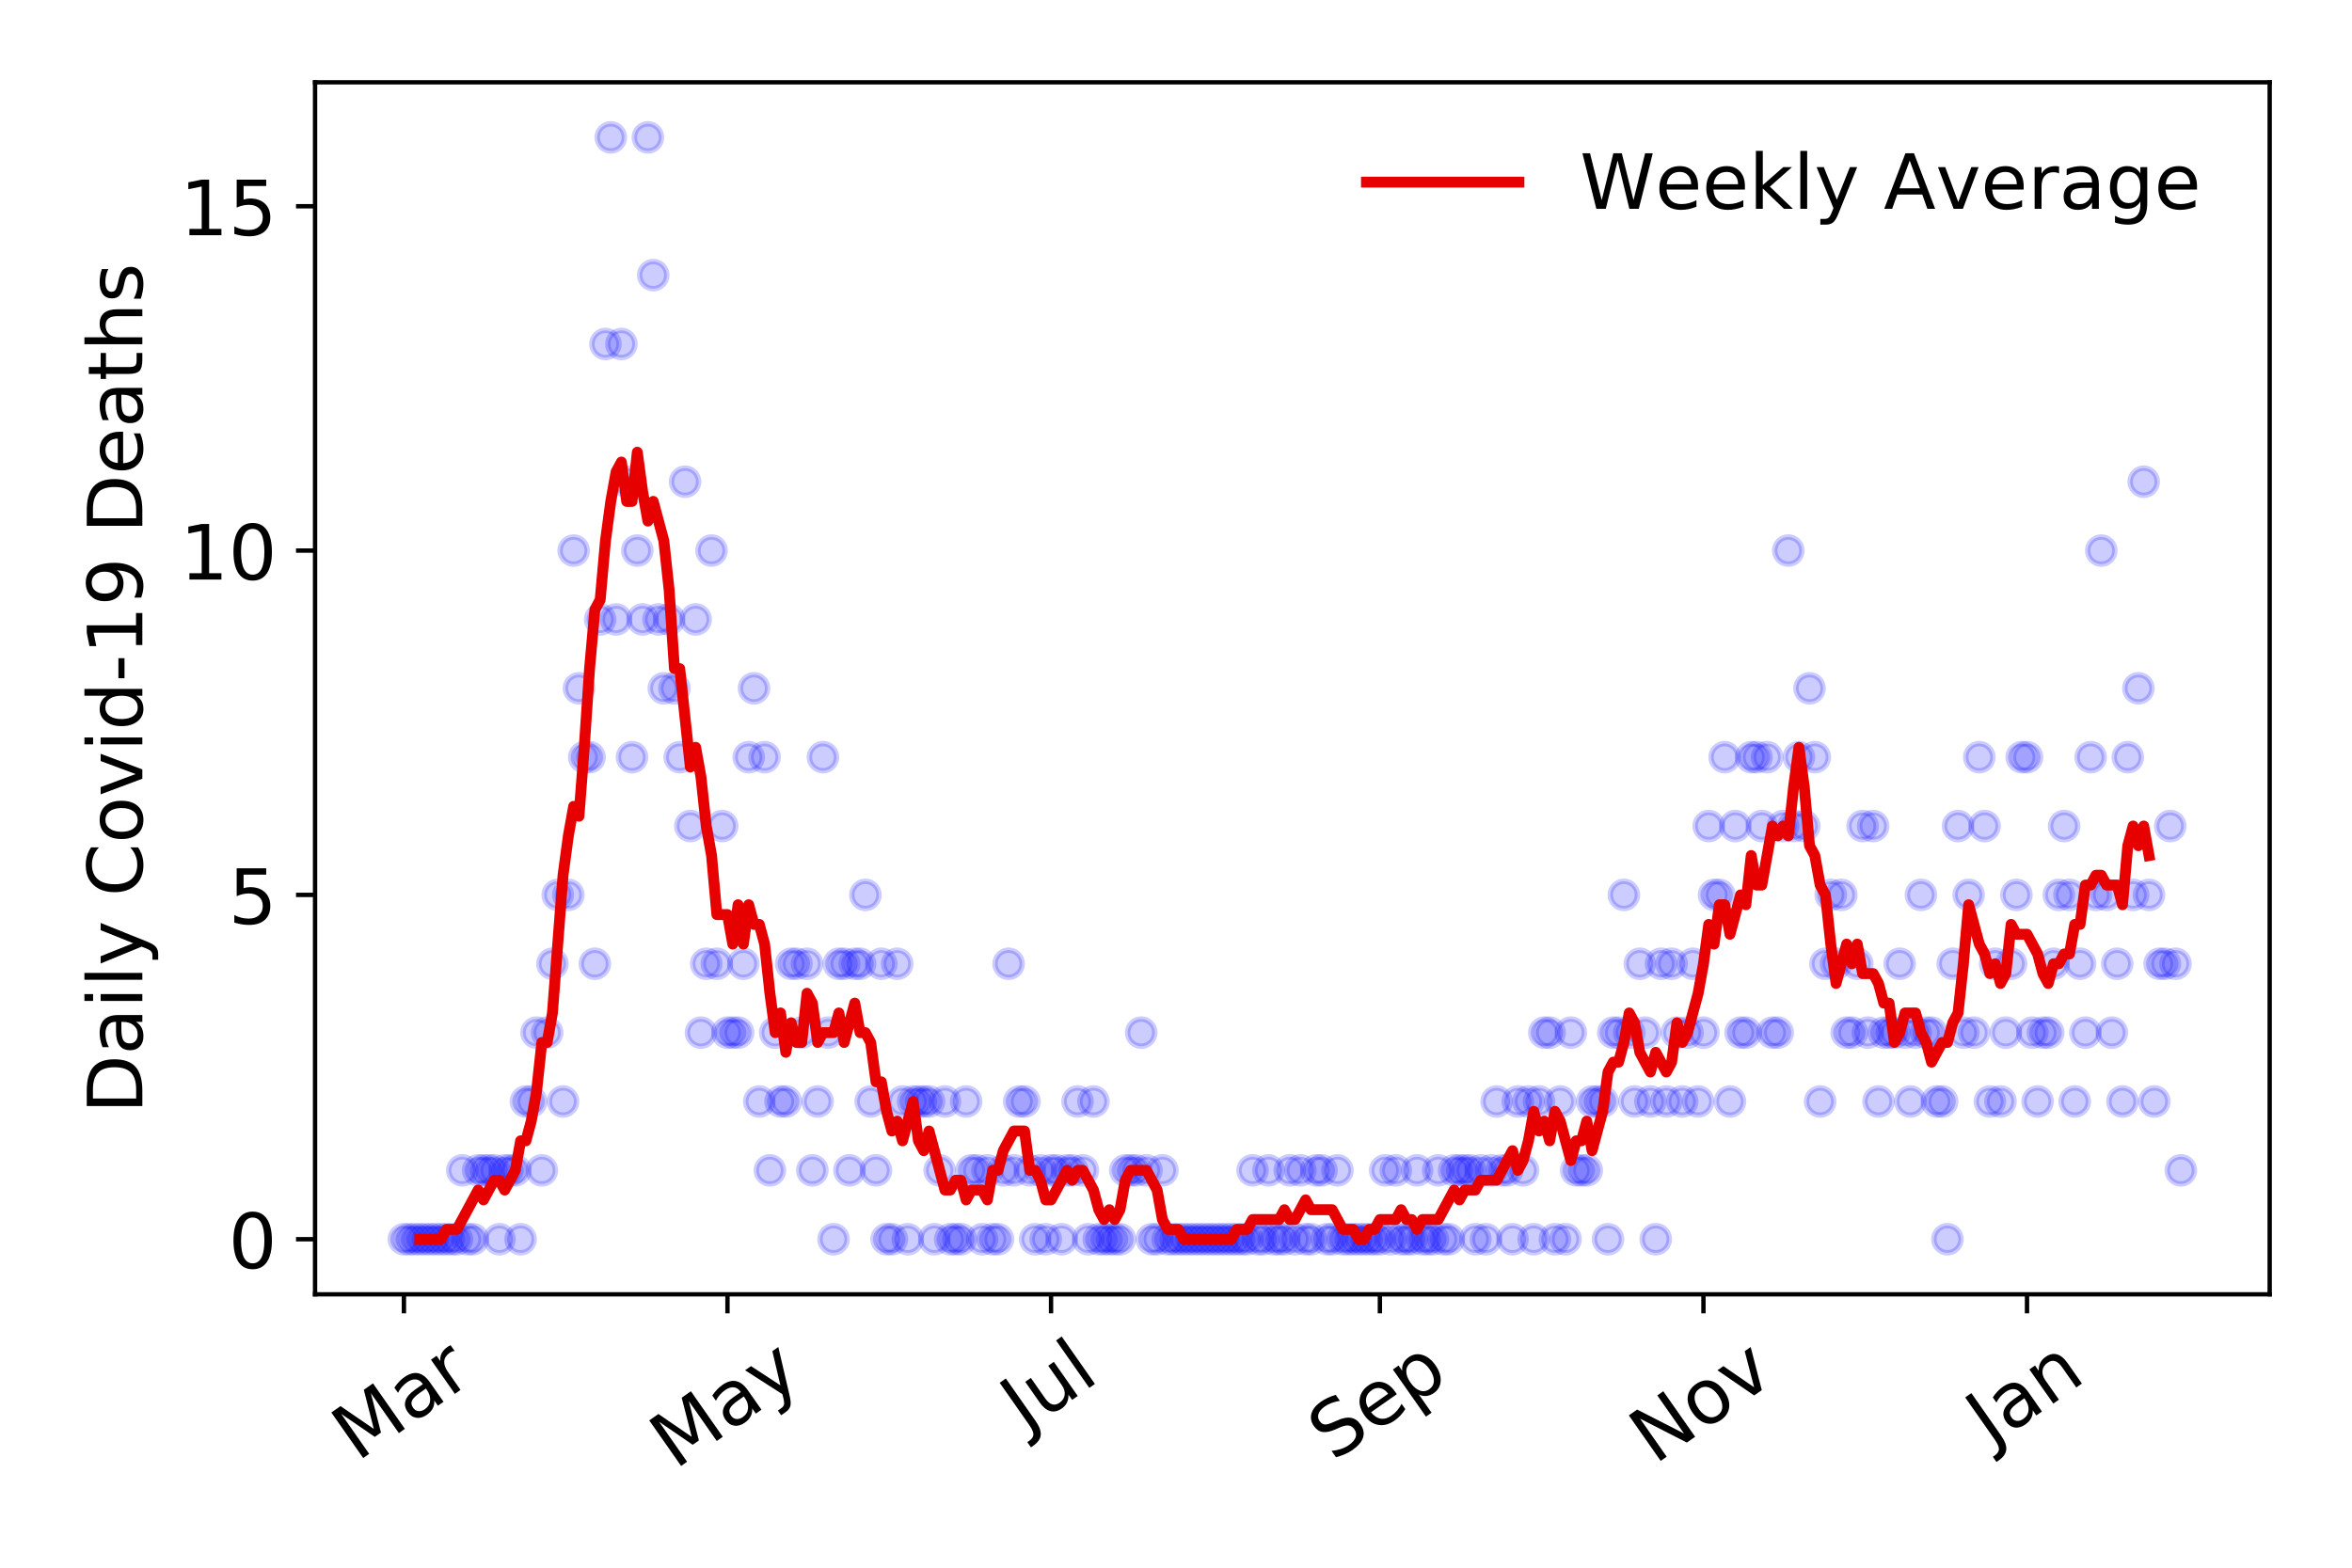 <?xml version="1.0" encoding="utf-8" standalone="no"?>
<!DOCTYPE svg PUBLIC "-//W3C//DTD SVG 1.1//EN"
  "http://www.w3.org/Graphics/SVG/1.1/DTD/svg11.dtd">
<!-- Created with matplotlib (https://matplotlib.org/) -->
<svg height="288pt" version="1.1" viewBox="0 0 432 288" width="432pt" xmlns="http://www.w3.org/2000/svg" xmlns:xlink="http://www.w3.org/1999/xlink">
 <defs>
  <style type="text/css">
*{stroke-linecap:butt;stroke-linejoin:round;}
  </style>
 </defs>
 <g id="figure_1">
  <g id="patch_1">
   <path d="M 0 288 
L 432 288 
L 432 0 
L 0 0 
z
" style="fill:#ffffff;"/>
  </g>
  <g id="axes_1">
   <g id="patch_2">
    <path d="M 57.87 237.778 
L 416.88 237.778 
L 416.88 15.12 
L 57.87 15.12 
z
" style="fill:#ffffff;"/>
   </g>
   <g id="matplotlib.axis_1">
    <g id="xtick_1">
     <g id="line2d_1">
      <defs>
       <path d="M 0 0 
L 0 3.5 
" id="m81cf5f6546" style="stroke:#000000;stroke-width:0.8;"/>
      </defs>
      <g>
       <use style="stroke:#000000;stroke-width:0.8;" x="74.189" xlink:href="#m81cf5f6546" y="237.778"/>
      </g>
     </g>
     <g id="text_1">
      <!-- Mar -->
      <defs>
       <path d="M 9.812 72.906 
L 24.516 72.906 
L 43.109 23.297 
L 61.812 72.906 
L 76.516 72.906 
L 76.516 0 
L 66.891 0 
L 66.891 64.016 
L 48.094 14.016 
L 38.188 14.016 
L 19.391 64.016 
L 19.391 0 
L 9.812 0 
z
" id="DejaVuSans-77"/>
       <path d="M 34.281 27.484 
Q 23.391 27.484 19.188 25 
Q 14.984 22.516 14.984 16.5 
Q 14.984 11.719 18.141 8.906 
Q 21.297 6.109 26.703 6.109 
Q 34.188 6.109 38.703 11.406 
Q 43.219 16.703 43.219 25.484 
L 43.219 27.484 
z
M 52.203 31.203 
L 52.203 0 
L 43.219 0 
L 43.219 8.297 
Q 40.141 3.328 35.547 0.953 
Q 30.953 -1.422 24.312 -1.422 
Q 15.922 -1.422 10.953 3.297 
Q 6 8.016 6 15.922 
Q 6 25.141 12.172 29.828 
Q 18.359 34.516 30.609 34.516 
L 43.219 34.516 
L 43.219 35.406 
Q 43.219 41.609 39.141 45 
Q 35.062 48.391 27.688 48.391 
Q 23 48.391 18.547 47.266 
Q 14.109 46.141 10.016 43.891 
L 10.016 52.203 
Q 14.938 54.109 19.578 55.047 
Q 24.219 56 28.609 56 
Q 40.484 56 46.344 49.844 
Q 52.203 43.703 52.203 31.203 
z
" id="DejaVuSans-97"/>
       <path d="M 41.109 46.297 
Q 39.594 47.172 37.812 47.578 
Q 36.031 48 33.891 48 
Q 26.266 48 22.188 43.047 
Q 18.109 38.094 18.109 28.812 
L 18.109 0 
L 9.078 0 
L 9.078 54.688 
L 18.109 54.688 
L 18.109 46.188 
Q 20.953 51.172 25.484 53.578 
Q 30.031 56 36.531 56 
Q 37.453 56 38.578 55.875 
Q 39.703 55.766 41.062 55.516 
z
" id="DejaVuSans-114"/>
      </defs>
      <g transform="translate(65.586 268.643)rotate(-35)scale(0.14 -0.14)">
       <use xlink:href="#DejaVuSans-77"/>
       <use x="86.279" xlink:href="#DejaVuSans-97"/>
       <use x="147.559" xlink:href="#DejaVuSans-114"/>
      </g>
     </g>
    </g>
    <g id="xtick_2">
     <g id="line2d_2">
      <g>
       <use style="stroke:#000000;stroke-width:0.8;" x="133.618" xlink:href="#m81cf5f6546" y="237.778"/>
      </g>
     </g>
     <g id="text_2">
      <!-- May -->
      <defs>
       <path d="M 32.172 -5.078 
Q 28.375 -14.844 24.75 -17.812 
Q 21.141 -20.797 15.094 -20.797 
L 7.906 -20.797 
L 7.906 -13.281 
L 13.188 -13.281 
Q 16.891 -13.281 18.938 -11.516 
Q 21 -9.766 23.484 -3.219 
L 25.094 0.875 
L 2.984 54.688 
L 12.5 54.688 
L 29.594 11.922 
L 46.688 54.688 
L 56.203 54.688 
z
" id="DejaVuSans-121"/>
      </defs>
      <g transform="translate(123.978 270.094)rotate(-35)scale(0.14 -0.14)">
       <use xlink:href="#DejaVuSans-77"/>
       <use x="86.279" xlink:href="#DejaVuSans-97"/>
       <use x="147.559" xlink:href="#DejaVuSans-121"/>
      </g>
     </g>
    </g>
    <g id="xtick_3">
     <g id="line2d_3">
      <g>
       <use style="stroke:#000000;stroke-width:0.8;" x="193.047" xlink:href="#m81cf5f6546" y="237.778"/>
      </g>
     </g>
     <g id="text_3">
      <!-- Jul -->
      <defs>
       <path d="M 9.812 72.906 
L 19.672 72.906 
L 19.672 5.078 
Q 19.672 -8.109 14.672 -14.062 
Q 9.672 -20.016 -1.422 -20.016 
L -5.172 -20.016 
L -5.172 -11.719 
L -2.094 -11.719 
Q 4.438 -11.719 7.125 -8.047 
Q 9.812 -4.391 9.812 5.078 
z
" id="DejaVuSans-74"/>
       <path d="M 8.5 21.578 
L 8.5 54.688 
L 17.484 54.688 
L 17.484 21.922 
Q 17.484 14.156 20.5 10.266 
Q 23.531 6.391 29.594 6.391 
Q 36.859 6.391 41.078 11.031 
Q 45.312 15.672 45.312 23.688 
L 45.312 54.688 
L 54.297 54.688 
L 54.297 0 
L 45.312 0 
L 45.312 8.406 
Q 42.047 3.422 37.719 1 
Q 33.406 -1.422 27.688 -1.422 
Q 18.266 -1.422 13.375 4.438 
Q 8.5 10.297 8.5 21.578 
z
M 31.109 56 
z
" id="DejaVuSans-117"/>
       <path d="M 9.422 75.984 
L 18.406 75.984 
L 18.406 0 
L 9.422 0 
z
" id="DejaVuSans-108"/>
      </defs>
      <g transform="translate(188.344 263.181)rotate(-35)scale(0.14 -0.14)">
       <use xlink:href="#DejaVuSans-74"/>
       <use x="29.492" xlink:href="#DejaVuSans-117"/>
       <use x="92.871" xlink:href="#DejaVuSans-108"/>
      </g>
     </g>
    </g>
    <g id="xtick_4">
     <g id="line2d_4">
      <g>
       <use style="stroke:#000000;stroke-width:0.8;" x="253.45" xlink:href="#m81cf5f6546" y="237.778"/>
      </g>
     </g>
     <g id="text_4">
      <!-- Sep -->
      <defs>
       <path d="M 53.516 70.516 
L 53.516 60.891 
Q 47.906 63.578 42.922 64.891 
Q 37.938 66.219 33.297 66.219 
Q 25.25 66.219 20.875 63.094 
Q 16.5 59.969 16.5 54.203 
Q 16.5 49.359 19.406 46.891 
Q 22.312 44.438 30.422 42.922 
L 36.375 41.703 
Q 47.406 39.594 52.656 34.297 
Q 57.906 29 57.906 20.125 
Q 57.906 9.516 50.797 4.047 
Q 43.703 -1.422 29.984 -1.422 
Q 24.812 -1.422 18.969 -0.25 
Q 13.141 0.922 6.891 3.219 
L 6.891 13.375 
Q 12.891 10.016 18.656 8.297 
Q 24.422 6.594 29.984 6.594 
Q 38.422 6.594 43.016 9.906 
Q 47.609 13.234 47.609 19.391 
Q 47.609 24.75 44.312 27.781 
Q 41.016 30.812 33.5 32.328 
L 27.484 33.5 
Q 16.453 35.688 11.516 40.375 
Q 6.594 45.062 6.594 53.422 
Q 6.594 63.094 13.406 68.656 
Q 20.219 74.219 32.172 74.219 
Q 37.312 74.219 42.625 73.281 
Q 47.953 72.359 53.516 70.516 
z
" id="DejaVuSans-83"/>
       <path d="M 56.203 29.594 
L 56.203 25.203 
L 14.891 25.203 
Q 15.484 15.922 20.484 11.062 
Q 25.484 6.203 34.422 6.203 
Q 39.594 6.203 44.453 7.469 
Q 49.312 8.734 54.109 11.281 
L 54.109 2.781 
Q 49.266 0.734 44.188 -0.344 
Q 39.109 -1.422 33.891 -1.422 
Q 20.797 -1.422 13.156 6.188 
Q 5.516 13.812 5.516 26.812 
Q 5.516 40.234 12.766 48.109 
Q 20.016 56 32.328 56 
Q 43.359 56 49.781 48.891 
Q 56.203 41.797 56.203 29.594 
z
M 47.219 32.234 
Q 47.125 39.594 43.094 43.984 
Q 39.062 48.391 32.422 48.391 
Q 24.906 48.391 20.391 44.141 
Q 15.875 39.891 15.188 32.172 
z
" id="DejaVuSans-101"/>
       <path d="M 18.109 8.203 
L 18.109 -20.797 
L 9.078 -20.797 
L 9.078 54.688 
L 18.109 54.688 
L 18.109 46.391 
Q 20.953 51.266 25.266 53.625 
Q 29.594 56 35.594 56 
Q 45.562 56 51.781 48.094 
Q 58.016 40.188 58.016 27.297 
Q 58.016 14.406 51.781 6.484 
Q 45.562 -1.422 35.594 -1.422 
Q 29.594 -1.422 25.266 0.953 
Q 20.953 3.328 18.109 8.203 
z
M 48.688 27.297 
Q 48.688 37.203 44.609 42.844 
Q 40.531 48.484 33.406 48.484 
Q 26.266 48.484 22.188 42.844 
Q 18.109 37.203 18.109 27.297 
Q 18.109 17.391 22.188 11.75 
Q 26.266 6.109 33.406 6.109 
Q 40.531 6.109 44.609 11.75 
Q 48.688 17.391 48.688 27.297 
z
" id="DejaVuSans-112"/>
      </defs>
      <g transform="translate(244.857 268.629)rotate(-35)scale(0.14 -0.14)">
       <use xlink:href="#DejaVuSans-83"/>
       <use x="63.477" xlink:href="#DejaVuSans-101"/>
       <use x="125" xlink:href="#DejaVuSans-112"/>
      </g>
     </g>
    </g>
    <g id="xtick_5">
     <g id="line2d_5">
      <g>
       <use style="stroke:#000000;stroke-width:0.8;" x="312.879" xlink:href="#m81cf5f6546" y="237.778"/>
      </g>
     </g>
     <g id="text_5">
      <!-- Nov -->
      <defs>
       <path d="M 9.812 72.906 
L 23.094 72.906 
L 55.422 11.922 
L 55.422 72.906 
L 64.984 72.906 
L 64.984 0 
L 51.703 0 
L 19.391 60.984 
L 19.391 0 
L 9.812 0 
z
" id="DejaVuSans-78"/>
       <path d="M 30.609 48.391 
Q 23.391 48.391 19.188 42.75 
Q 14.984 37.109 14.984 27.297 
Q 14.984 17.484 19.156 11.844 
Q 23.344 6.203 30.609 6.203 
Q 37.797 6.203 41.984 11.859 
Q 46.188 17.531 46.188 27.297 
Q 46.188 37.016 41.984 42.703 
Q 37.797 48.391 30.609 48.391 
z
M 30.609 56 
Q 42.328 56 49.016 48.375 
Q 55.719 40.766 55.719 27.297 
Q 55.719 13.875 49.016 6.219 
Q 42.328 -1.422 30.609 -1.422 
Q 18.844 -1.422 12.172 6.219 
Q 5.516 13.875 5.516 27.297 
Q 5.516 40.766 12.172 48.375 
Q 18.844 56 30.609 56 
z
" id="DejaVuSans-111"/>
       <path d="M 2.984 54.688 
L 12.5 54.688 
L 29.594 8.797 
L 46.688 54.688 
L 56.203 54.688 
L 35.688 0 
L 23.484 0 
z
" id="DejaVuSans-118"/>
      </defs>
      <g transform="translate(303.903 269.166)rotate(-35)scale(0.14 -0.14)">
       <use xlink:href="#DejaVuSans-78"/>
       <use x="74.805" xlink:href="#DejaVuSans-111"/>
       <use x="135.986" xlink:href="#DejaVuSans-118"/>
      </g>
     </g>
    </g>
    <g id="xtick_6">
     <g id="line2d_6">
      <g>
       <use style="stroke:#000000;stroke-width:0.8;" x="372.308" xlink:href="#m81cf5f6546" y="237.778"/>
      </g>
     </g>
     <g id="text_6">
      <!-- Jan -->
      <defs>
       <path d="M 54.891 33.016 
L 54.891 0 
L 45.906 0 
L 45.906 32.719 
Q 45.906 40.484 42.875 44.328 
Q 39.844 48.188 33.797 48.188 
Q 26.516 48.188 22.312 43.547 
Q 18.109 38.922 18.109 30.906 
L 18.109 0 
L 9.078 0 
L 9.078 54.688 
L 18.109 54.688 
L 18.109 46.188 
Q 21.344 51.125 25.703 53.562 
Q 30.078 56 35.797 56 
Q 45.219 56 50.047 50.172 
Q 54.891 44.344 54.891 33.016 
z
" id="DejaVuSans-110"/>
      </defs>
      <g transform="translate(365.685 265.871)rotate(-35)scale(0.14 -0.14)">
       <use xlink:href="#DejaVuSans-74"/>
       <use x="29.492" xlink:href="#DejaVuSans-97"/>
       <use x="90.771" xlink:href="#DejaVuSans-110"/>
      </g>
     </g>
    </g>
   </g>
   <g id="matplotlib.axis_2">
    <g id="ytick_1">
     <g id="line2d_7">
      <defs>
       <path d="M 0 0 
L -3.5 0 
" id="ma50412ed8c" style="stroke:#000000;stroke-width:0.8;"/>
      </defs>
      <g>
       <use style="stroke:#000000;stroke-width:0.8;" x="57.87" xlink:href="#ma50412ed8c" y="227.657"/>
      </g>
     </g>
     <g id="text_7">
      <!-- 0 -->
      <defs>
       <path d="M 31.781 66.406 
Q 24.172 66.406 20.328 58.906 
Q 16.5 51.422 16.5 36.375 
Q 16.5 21.391 20.328 13.891 
Q 24.172 6.391 31.781 6.391 
Q 39.453 6.391 43.281 13.891 
Q 47.125 21.391 47.125 36.375 
Q 47.125 51.422 43.281 58.906 
Q 39.453 66.406 31.781 66.406 
z
M 31.781 74.219 
Q 44.047 74.219 50.516 64.516 
Q 56.984 54.828 56.984 36.375 
Q 56.984 17.969 50.516 8.266 
Q 44.047 -1.422 31.781 -1.422 
Q 19.531 -1.422 13.062 8.266 
Q 6.594 17.969 6.594 36.375 
Q 6.594 54.828 13.062 64.516 
Q 19.531 74.219 31.781 74.219 
z
" id="DejaVuSans-48"/>
      </defs>
      <g transform="translate(41.962 232.976)scale(0.14 -0.14)">
       <use xlink:href="#DejaVuSans-48"/>
      </g>
     </g>
    </g>
    <g id="ytick_2">
     <g id="line2d_8">
      <g>
       <use style="stroke:#000000;stroke-width:0.8;" x="57.87" xlink:href="#ma50412ed8c" y="164.402"/>
      </g>
     </g>
     <g id="text_8">
      <!-- 5 -->
      <defs>
       <path d="M 10.797 72.906 
L 49.516 72.906 
L 49.516 64.594 
L 19.828 64.594 
L 19.828 46.734 
Q 21.969 47.469 24.109 47.828 
Q 26.266 48.188 28.422 48.188 
Q 40.625 48.188 47.75 41.5 
Q 54.891 34.812 54.891 23.391 
Q 54.891 11.625 47.562 5.094 
Q 40.234 -1.422 26.906 -1.422 
Q 22.312 -1.422 17.547 -0.641 
Q 12.797 0.141 7.719 1.703 
L 7.719 11.625 
Q 12.109 9.234 16.797 8.062 
Q 21.484 6.891 26.703 6.891 
Q 35.156 6.891 40.078 11.328 
Q 45.016 15.766 45.016 23.391 
Q 45.016 31 40.078 35.438 
Q 35.156 39.891 26.703 39.891 
Q 22.75 39.891 18.812 39.016 
Q 14.891 38.141 10.797 36.281 
z
" id="DejaVuSans-53"/>
      </defs>
      <g transform="translate(41.962 169.721)scale(0.14 -0.14)">
       <use xlink:href="#DejaVuSans-53"/>
      </g>
     </g>
    </g>
    <g id="ytick_3">
     <g id="line2d_9">
      <g>
       <use style="stroke:#000000;stroke-width:0.8;" x="57.87" xlink:href="#ma50412ed8c" y="101.147"/>
      </g>
     </g>
     <g id="text_9">
      <!-- 10 -->
      <defs>
       <path d="M 12.406 8.297 
L 28.516 8.297 
L 28.516 63.922 
L 10.984 60.406 
L 10.984 69.391 
L 28.422 72.906 
L 38.281 72.906 
L 38.281 8.297 
L 54.391 8.297 
L 54.391 0 
L 12.406 0 
z
" id="DejaVuSans-49"/>
      </defs>
      <g transform="translate(33.055 106.466)scale(0.14 -0.14)">
       <use xlink:href="#DejaVuSans-49"/>
       <use x="63.623" xlink:href="#DejaVuSans-48"/>
      </g>
     </g>
    </g>
    <g id="ytick_4">
     <g id="line2d_10">
      <g>
       <use style="stroke:#000000;stroke-width:0.8;" x="57.87" xlink:href="#ma50412ed8c" y="37.892"/>
      </g>
     </g>
     <g id="text_10">
      <!-- 15 -->
      <g transform="translate(33.055 43.211)scale(0.14 -0.14)">
       <use xlink:href="#DejaVuSans-49"/>
       <use x="63.623" xlink:href="#DejaVuSans-53"/>
      </g>
     </g>
    </g>
    <g id="text_11">
     <!-- Daily Covid-19 Deaths -->
     <defs>
      <path d="M 19.672 64.797 
L 19.672 8.109 
L 31.594 8.109 
Q 46.688 8.109 53.688 14.938 
Q 60.688 21.781 60.688 36.531 
Q 60.688 51.172 53.688 57.984 
Q 46.688 64.797 31.594 64.797 
z
M 9.812 72.906 
L 30.078 72.906 
Q 51.266 72.906 61.172 64.094 
Q 71.094 55.281 71.094 36.531 
Q 71.094 17.672 61.125 8.828 
Q 51.172 0 30.078 0 
L 9.812 0 
z
" id="DejaVuSans-68"/>
      <path d="M 9.422 54.688 
L 18.406 54.688 
L 18.406 0 
L 9.422 0 
z
M 9.422 75.984 
L 18.406 75.984 
L 18.406 64.594 
L 9.422 64.594 
z
" id="DejaVuSans-105"/>
      <path id="DejaVuSans-32"/>
      <path d="M 64.406 67.281 
L 64.406 56.891 
Q 59.422 61.531 53.781 63.812 
Q 48.141 66.109 41.797 66.109 
Q 29.297 66.109 22.656 58.469 
Q 16.016 50.828 16.016 36.375 
Q 16.016 21.969 22.656 14.328 
Q 29.297 6.688 41.797 6.688 
Q 48.141 6.688 53.781 8.984 
Q 59.422 11.281 64.406 15.922 
L 64.406 5.609 
Q 59.234 2.094 53.438 0.328 
Q 47.656 -1.422 41.219 -1.422 
Q 24.656 -1.422 15.125 8.703 
Q 5.609 18.844 5.609 36.375 
Q 5.609 53.953 15.125 64.078 
Q 24.656 74.219 41.219 74.219 
Q 47.75 74.219 53.531 72.484 
Q 59.328 70.75 64.406 67.281 
z
" id="DejaVuSans-67"/>
      <path d="M 45.406 46.391 
L 45.406 75.984 
L 54.391 75.984 
L 54.391 0 
L 45.406 0 
L 45.406 8.203 
Q 42.578 3.328 38.25 0.953 
Q 33.938 -1.422 27.875 -1.422 
Q 17.969 -1.422 11.734 6.484 
Q 5.516 14.406 5.516 27.297 
Q 5.516 40.188 11.734 48.094 
Q 17.969 56 27.875 56 
Q 33.938 56 38.25 53.625 
Q 42.578 51.266 45.406 46.391 
z
M 14.797 27.297 
Q 14.797 17.391 18.875 11.75 
Q 22.953 6.109 30.078 6.109 
Q 37.203 6.109 41.297 11.75 
Q 45.406 17.391 45.406 27.297 
Q 45.406 37.203 41.297 42.844 
Q 37.203 48.484 30.078 48.484 
Q 22.953 48.484 18.875 42.844 
Q 14.797 37.203 14.797 27.297 
z
" id="DejaVuSans-100"/>
      <path d="M 4.891 31.391 
L 31.203 31.391 
L 31.203 23.391 
L 4.891 23.391 
z
" id="DejaVuSans-45"/>
      <path d="M 10.984 1.516 
L 10.984 10.5 
Q 14.703 8.734 18.5 7.812 
Q 22.312 6.891 25.984 6.891 
Q 35.75 6.891 40.891 13.453 
Q 46.047 20.016 46.781 33.406 
Q 43.953 29.203 39.594 26.953 
Q 35.25 24.703 29.984 24.703 
Q 19.047 24.703 12.672 31.312 
Q 6.297 37.938 6.297 49.422 
Q 6.297 60.641 12.938 67.422 
Q 19.578 74.219 30.609 74.219 
Q 43.266 74.219 49.922 64.516 
Q 56.594 54.828 56.594 36.375 
Q 56.594 19.141 48.406 8.859 
Q 40.234 -1.422 26.422 -1.422 
Q 22.703 -1.422 18.891 -0.688 
Q 15.094 0.047 10.984 1.516 
z
M 30.609 32.422 
Q 37.25 32.422 41.125 36.953 
Q 45.016 41.5 45.016 49.422 
Q 45.016 57.281 41.125 61.844 
Q 37.25 66.406 30.609 66.406 
Q 23.969 66.406 20.094 61.844 
Q 16.219 57.281 16.219 49.422 
Q 16.219 41.5 20.094 36.953 
Q 23.969 32.422 30.609 32.422 
z
" id="DejaVuSans-57"/>
      <path d="M 18.312 70.219 
L 18.312 54.688 
L 36.812 54.688 
L 36.812 47.703 
L 18.312 47.703 
L 18.312 18.016 
Q 18.312 11.328 20.141 9.422 
Q 21.969 7.516 27.594 7.516 
L 36.812 7.516 
L 36.812 0 
L 27.594 0 
Q 17.188 0 13.234 3.875 
Q 9.281 7.766 9.281 18.016 
L 9.281 47.703 
L 2.688 47.703 
L 2.688 54.688 
L 9.281 54.688 
L 9.281 70.219 
z
" id="DejaVuSans-116"/>
      <path d="M 54.891 33.016 
L 54.891 0 
L 45.906 0 
L 45.906 32.719 
Q 45.906 40.484 42.875 44.328 
Q 39.844 48.188 33.797 48.188 
Q 26.516 48.188 22.312 43.547 
Q 18.109 38.922 18.109 30.906 
L 18.109 0 
L 9.078 0 
L 9.078 75.984 
L 18.109 75.984 
L 18.109 46.188 
Q 21.344 51.125 25.703 53.562 
Q 30.078 56 35.797 56 
Q 45.219 56 50.047 50.172 
Q 54.891 44.344 54.891 33.016 
z
" id="DejaVuSans-104"/>
      <path d="M 44.281 53.078 
L 44.281 44.578 
Q 40.484 46.531 36.375 47.5 
Q 32.281 48.484 27.875 48.484 
Q 21.188 48.484 17.844 46.438 
Q 14.5 44.391 14.5 40.281 
Q 14.5 37.156 16.891 35.375 
Q 19.281 33.594 26.516 31.984 
L 29.594 31.297 
Q 39.156 29.25 43.188 25.516 
Q 47.219 21.781 47.219 15.094 
Q 47.219 7.469 41.188 3.016 
Q 35.156 -1.422 24.609 -1.422 
Q 20.219 -1.422 15.453 -0.562 
Q 10.688 0.297 5.422 2 
L 5.422 11.281 
Q 10.406 8.688 15.234 7.391 
Q 20.062 6.109 24.812 6.109 
Q 31.156 6.109 34.562 8.281 
Q 37.984 10.453 37.984 14.406 
Q 37.984 18.062 35.516 20.016 
Q 33.062 21.969 24.703 23.781 
L 21.578 24.516 
Q 13.234 26.266 9.516 29.906 
Q 5.812 33.547 5.812 39.891 
Q 5.812 47.609 11.281 51.797 
Q 16.75 56 26.812 56 
Q 31.781 56 36.172 55.266 
Q 40.578 54.547 44.281 53.078 
z
" id="DejaVuSans-115"/>
     </defs>
     <g transform="translate(26.143 204.56)rotate(-90)scale(0.14 -0.14)">
      <use xlink:href="#DejaVuSans-68"/>
      <use x="77.002" xlink:href="#DejaVuSans-97"/>
      <use x="138.281" xlink:href="#DejaVuSans-105"/>
      <use x="166.064" xlink:href="#DejaVuSans-108"/>
      <use x="193.848" xlink:href="#DejaVuSans-121"/>
      <use x="253.027" xlink:href="#DejaVuSans-32"/>
      <use x="284.814" xlink:href="#DejaVuSans-67"/>
      <use x="354.639" xlink:href="#DejaVuSans-111"/>
      <use x="415.82" xlink:href="#DejaVuSans-118"/>
      <use x="475" xlink:href="#DejaVuSans-105"/>
      <use x="502.783" xlink:href="#DejaVuSans-100"/>
      <use x="566.26" xlink:href="#DejaVuSans-45"/>
      <use x="602.344" xlink:href="#DejaVuSans-49"/>
      <use x="665.967" xlink:href="#DejaVuSans-57"/>
      <use x="729.59" xlink:href="#DejaVuSans-32"/>
      <use x="761.377" xlink:href="#DejaVuSans-68"/>
      <use x="838.379" xlink:href="#DejaVuSans-101"/>
      <use x="899.902" xlink:href="#DejaVuSans-97"/>
      <use x="961.182" xlink:href="#DejaVuSans-116"/>
      <use x="1000.391" xlink:href="#DejaVuSans-104"/>
      <use x="1063.77" xlink:href="#DejaVuSans-115"/>
     </g>
    </g>
   </g>
   <g id="line2d_11">
    <defs>
     <path d="M 0 2.5 
C 0.663 2.5 1.299 2.237 1.768 1.768 
C 2.237 1.299 2.5 0.663 2.5 0 
C 2.5 -0.663 2.237 -1.299 1.768 -1.768 
C 1.299 -2.237 0.663 -2.5 0 -2.5 
C -0.663 -2.5 -1.299 -2.237 -1.768 -1.768 
C -2.237 -1.299 -2.5 -0.663 -2.5 0 
C -2.5 0.663 -2.237 1.299 -1.768 1.768 
C -1.299 2.237 -0.663 2.5 0 2.5 
z
" id="m7c31c7ae13" style="stroke:#0000ff;stroke-opacity:0.2;"/>
    </defs>
    <g clip-path="url(#p951edc692b)">
     <use style="fill:#0000ff;fill-opacity:0.2;stroke:#0000ff;stroke-opacity:0.2;" x="74.189" xlink:href="#m7c31c7ae13" y="227.657"/>
     <use style="fill:#0000ff;fill-opacity:0.2;stroke:#0000ff;stroke-opacity:0.2;" x="75.163" xlink:href="#m7c31c7ae13" y="227.657"/>
     <use style="fill:#0000ff;fill-opacity:0.2;stroke:#0000ff;stroke-opacity:0.2;" x="76.137" xlink:href="#m7c31c7ae13" y="227.657"/>
     <use style="fill:#0000ff;fill-opacity:0.2;stroke:#0000ff;stroke-opacity:0.2;" x="77.111" xlink:href="#m7c31c7ae13" y="227.657"/>
     <use style="fill:#0000ff;fill-opacity:0.2;stroke:#0000ff;stroke-opacity:0.2;" x="78.086" xlink:href="#m7c31c7ae13" y="227.657"/>
     <use style="fill:#0000ff;fill-opacity:0.2;stroke:#0000ff;stroke-opacity:0.2;" x="79.06" xlink:href="#m7c31c7ae13" y="227.657"/>
     <use style="fill:#0000ff;fill-opacity:0.2;stroke:#0000ff;stroke-opacity:0.2;" x="80.034" xlink:href="#m7c31c7ae13" y="227.657"/>
     <use style="fill:#0000ff;fill-opacity:0.2;stroke:#0000ff;stroke-opacity:0.2;" x="81.008" xlink:href="#m7c31c7ae13" y="227.657"/>
     <use style="fill:#0000ff;fill-opacity:0.2;stroke:#0000ff;stroke-opacity:0.2;" x="81.983" xlink:href="#m7c31c7ae13" y="227.657"/>
     <use style="fill:#0000ff;fill-opacity:0.2;stroke:#0000ff;stroke-opacity:0.2;" x="82.957" xlink:href="#m7c31c7ae13" y="227.657"/>
     <use style="fill:#0000ff;fill-opacity:0.2;stroke:#0000ff;stroke-opacity:0.2;" x="83.931" xlink:href="#m7c31c7ae13" y="227.657"/>
     <use style="fill:#0000ff;fill-opacity:0.2;stroke:#0000ff;stroke-opacity:0.2;" x="84.905" xlink:href="#m7c31c7ae13" y="215.006"/>
     <use style="fill:#0000ff;fill-opacity:0.2;stroke:#0000ff;stroke-opacity:0.2;" x="85.88" xlink:href="#m7c31c7ae13" y="227.657"/>
     <use style="fill:#0000ff;fill-opacity:0.2;stroke:#0000ff;stroke-opacity:0.2;" x="86.854" xlink:href="#m7c31c7ae13" y="227.657"/>
     <use style="fill:#0000ff;fill-opacity:0.2;stroke:#0000ff;stroke-opacity:0.2;" x="87.828" xlink:href="#m7c31c7ae13" y="215.006"/>
     <use style="fill:#0000ff;fill-opacity:0.2;stroke:#0000ff;stroke-opacity:0.2;" x="88.802" xlink:href="#m7c31c7ae13" y="215.006"/>
     <use style="fill:#0000ff;fill-opacity:0.2;stroke:#0000ff;stroke-opacity:0.2;" x="89.777" xlink:href="#m7c31c7ae13" y="215.006"/>
     <use style="fill:#0000ff;fill-opacity:0.2;stroke:#0000ff;stroke-opacity:0.2;" x="90.751" xlink:href="#m7c31c7ae13" y="215.006"/>
     <use style="fill:#0000ff;fill-opacity:0.2;stroke:#0000ff;stroke-opacity:0.2;" x="91.725" xlink:href="#m7c31c7ae13" y="227.657"/>
     <use style="fill:#0000ff;fill-opacity:0.2;stroke:#0000ff;stroke-opacity:0.2;" x="92.699" xlink:href="#m7c31c7ae13" y="215.006"/>
     <use style="fill:#0000ff;fill-opacity:0.2;stroke:#0000ff;stroke-opacity:0.2;" x="93.674" xlink:href="#m7c31c7ae13" y="215.006"/>
     <use style="fill:#0000ff;fill-opacity:0.2;stroke:#0000ff;stroke-opacity:0.2;" x="94.648" xlink:href="#m7c31c7ae13" y="215.006"/>
     <use style="fill:#0000ff;fill-opacity:0.2;stroke:#0000ff;stroke-opacity:0.2;" x="95.622" xlink:href="#m7c31c7ae13" y="227.657"/>
     <use style="fill:#0000ff;fill-opacity:0.2;stroke:#0000ff;stroke-opacity:0.2;" x="96.596" xlink:href="#m7c31c7ae13" y="202.355"/>
     <use style="fill:#0000ff;fill-opacity:0.2;stroke:#0000ff;stroke-opacity:0.2;" x="97.571" xlink:href="#m7c31c7ae13" y="202.355"/>
     <use style="fill:#0000ff;fill-opacity:0.2;stroke:#0000ff;stroke-opacity:0.2;" x="98.545" xlink:href="#m7c31c7ae13" y="189.704"/>
     <use style="fill:#0000ff;fill-opacity:0.2;stroke:#0000ff;stroke-opacity:0.2;" x="99.519" xlink:href="#m7c31c7ae13" y="215.006"/>
     <use style="fill:#0000ff;fill-opacity:0.2;stroke:#0000ff;stroke-opacity:0.2;" x="100.493" xlink:href="#m7c31c7ae13" y="189.704"/>
     <use style="fill:#0000ff;fill-opacity:0.2;stroke:#0000ff;stroke-opacity:0.2;" x="101.468" xlink:href="#m7c31c7ae13" y="177.053"/>
     <use style="fill:#0000ff;fill-opacity:0.2;stroke:#0000ff;stroke-opacity:0.2;" x="102.442" xlink:href="#m7c31c7ae13" y="164.402"/>
     <use style="fill:#0000ff;fill-opacity:0.2;stroke:#0000ff;stroke-opacity:0.2;" x="103.416" xlink:href="#m7c31c7ae13" y="202.355"/>
     <use style="fill:#0000ff;fill-opacity:0.2;stroke:#0000ff;stroke-opacity:0.2;" x="104.39" xlink:href="#m7c31c7ae13" y="164.402"/>
     <use style="fill:#0000ff;fill-opacity:0.2;stroke:#0000ff;stroke-opacity:0.2;" x="105.365" xlink:href="#m7c31c7ae13" y="101.147"/>
     <use style="fill:#0000ff;fill-opacity:0.2;stroke:#0000ff;stroke-opacity:0.2;" x="106.339" xlink:href="#m7c31c7ae13" y="126.449"/>
     <use style="fill:#0000ff;fill-opacity:0.2;stroke:#0000ff;stroke-opacity:0.2;" x="107.313" xlink:href="#m7c31c7ae13" y="139.1"/>
     <use style="fill:#0000ff;fill-opacity:0.2;stroke:#0000ff;stroke-opacity:0.2;" x="108.287" xlink:href="#m7c31c7ae13" y="139.1"/>
     <use style="fill:#0000ff;fill-opacity:0.2;stroke:#0000ff;stroke-opacity:0.2;" x="109.262" xlink:href="#m7c31c7ae13" y="177.053"/>
     <use style="fill:#0000ff;fill-opacity:0.2;stroke:#0000ff;stroke-opacity:0.2;" x="110.236" xlink:href="#m7c31c7ae13" y="113.798"/>
     <use style="fill:#0000ff;fill-opacity:0.2;stroke:#0000ff;stroke-opacity:0.2;" x="111.21" xlink:href="#m7c31c7ae13" y="63.194"/>
     <use style="fill:#0000ff;fill-opacity:0.2;stroke:#0000ff;stroke-opacity:0.2;" x="112.184" xlink:href="#m7c31c7ae13" y="25.241"/>
     <use style="fill:#0000ff;fill-opacity:0.2;stroke:#0000ff;stroke-opacity:0.2;" x="113.159" xlink:href="#m7c31c7ae13" y="113.798"/>
     <use style="fill:#0000ff;fill-opacity:0.2;stroke:#0000ff;stroke-opacity:0.2;" x="114.133" xlink:href="#m7c31c7ae13" y="63.194"/>
     <use style="fill:#0000ff;fill-opacity:0.2;stroke:#0000ff;stroke-opacity:0.2;" x="115.107" xlink:href="#m7c31c7ae13" y="88.496"/>
     <use style="fill:#0000ff;fill-opacity:0.2;stroke:#0000ff;stroke-opacity:0.2;" x="116.081" xlink:href="#m7c31c7ae13" y="139.1"/>
     <use style="fill:#0000ff;fill-opacity:0.2;stroke:#0000ff;stroke-opacity:0.2;" x="117.056" xlink:href="#m7c31c7ae13" y="101.147"/>
     <use style="fill:#0000ff;fill-opacity:0.2;stroke:#0000ff;stroke-opacity:0.2;" x="118.03" xlink:href="#m7c31c7ae13" y="113.798"/>
     <use style="fill:#0000ff;fill-opacity:0.2;stroke:#0000ff;stroke-opacity:0.2;" x="119.004" xlink:href="#m7c31c7ae13" y="25.241"/>
     <use style="fill:#0000ff;fill-opacity:0.2;stroke:#0000ff;stroke-opacity:0.2;" x="119.978" xlink:href="#m7c31c7ae13" y="50.543"/>
     <use style="fill:#0000ff;fill-opacity:0.2;stroke:#0000ff;stroke-opacity:0.2;" x="120.952" xlink:href="#m7c31c7ae13" y="113.798"/>
     <use style="fill:#0000ff;fill-opacity:0.2;stroke:#0000ff;stroke-opacity:0.2;" x="121.927" xlink:href="#m7c31c7ae13" y="126.449"/>
     <use style="fill:#0000ff;fill-opacity:0.2;stroke:#0000ff;stroke-opacity:0.2;" x="122.901" xlink:href="#m7c31c7ae13" y="113.798"/>
     <use style="fill:#0000ff;fill-opacity:0.2;stroke:#0000ff;stroke-opacity:0.2;" x="123.875" xlink:href="#m7c31c7ae13" y="126.449"/>
     <use style="fill:#0000ff;fill-opacity:0.2;stroke:#0000ff;stroke-opacity:0.2;" x="124.849" xlink:href="#m7c31c7ae13" y="139.1"/>
     <use style="fill:#0000ff;fill-opacity:0.2;stroke:#0000ff;stroke-opacity:0.2;" x="125.824" xlink:href="#m7c31c7ae13" y="88.496"/>
     <use style="fill:#0000ff;fill-opacity:0.2;stroke:#0000ff;stroke-opacity:0.2;" x="126.798" xlink:href="#m7c31c7ae13" y="151.751"/>
     <use style="fill:#0000ff;fill-opacity:0.2;stroke:#0000ff;stroke-opacity:0.2;" x="127.772" xlink:href="#m7c31c7ae13" y="113.798"/>
     <use style="fill:#0000ff;fill-opacity:0.2;stroke:#0000ff;stroke-opacity:0.2;" x="128.746" xlink:href="#m7c31c7ae13" y="189.704"/>
     <use style="fill:#0000ff;fill-opacity:0.2;stroke:#0000ff;stroke-opacity:0.2;" x="129.721" xlink:href="#m7c31c7ae13" y="177.053"/>
     <use style="fill:#0000ff;fill-opacity:0.2;stroke:#0000ff;stroke-opacity:0.2;" x="130.695" xlink:href="#m7c31c7ae13" y="101.147"/>
     <use style="fill:#0000ff;fill-opacity:0.2;stroke:#0000ff;stroke-opacity:0.2;" x="131.669" xlink:href="#m7c31c7ae13" y="177.053"/>
     <use style="fill:#0000ff;fill-opacity:0.2;stroke:#0000ff;stroke-opacity:0.2;" x="132.643" xlink:href="#m7c31c7ae13" y="151.751"/>
     <use style="fill:#0000ff;fill-opacity:0.2;stroke:#0000ff;stroke-opacity:0.2;" x="133.618" xlink:href="#m7c31c7ae13" y="189.704"/>
     <use style="fill:#0000ff;fill-opacity:0.2;stroke:#0000ff;stroke-opacity:0.2;" x="134.592" xlink:href="#m7c31c7ae13" y="189.704"/>
     <use style="fill:#0000ff;fill-opacity:0.2;stroke:#0000ff;stroke-opacity:0.2;" x="135.566" xlink:href="#m7c31c7ae13" y="189.704"/>
     <use style="fill:#0000ff;fill-opacity:0.2;stroke:#0000ff;stroke-opacity:0.2;" x="136.54" xlink:href="#m7c31c7ae13" y="177.053"/>
     <use style="fill:#0000ff;fill-opacity:0.2;stroke:#0000ff;stroke-opacity:0.2;" x="137.515" xlink:href="#m7c31c7ae13" y="139.1"/>
     <use style="fill:#0000ff;fill-opacity:0.2;stroke:#0000ff;stroke-opacity:0.2;" x="138.489" xlink:href="#m7c31c7ae13" y="126.449"/>
     <use style="fill:#0000ff;fill-opacity:0.2;stroke:#0000ff;stroke-opacity:0.2;" x="139.463" xlink:href="#m7c31c7ae13" y="202.355"/>
     <use style="fill:#0000ff;fill-opacity:0.2;stroke:#0000ff;stroke-opacity:0.2;" x="140.437" xlink:href="#m7c31c7ae13" y="139.1"/>
     <use style="fill:#0000ff;fill-opacity:0.2;stroke:#0000ff;stroke-opacity:0.2;" x="141.412" xlink:href="#m7c31c7ae13" y="215.006"/>
     <use style="fill:#0000ff;fill-opacity:0.2;stroke:#0000ff;stroke-opacity:0.2;" x="142.386" xlink:href="#m7c31c7ae13" y="189.704"/>
     <use style="fill:#0000ff;fill-opacity:0.2;stroke:#0000ff;stroke-opacity:0.2;" x="143.36" xlink:href="#m7c31c7ae13" y="202.355"/>
     <use style="fill:#0000ff;fill-opacity:0.2;stroke:#0000ff;stroke-opacity:0.2;" x="144.334" xlink:href="#m7c31c7ae13" y="202.355"/>
     <use style="fill:#0000ff;fill-opacity:0.2;stroke:#0000ff;stroke-opacity:0.2;" x="145.309" xlink:href="#m7c31c7ae13" y="177.053"/>
     <use style="fill:#0000ff;fill-opacity:0.2;stroke:#0000ff;stroke-opacity:0.2;" x="146.283" xlink:href="#m7c31c7ae13" y="177.053"/>
     <use style="fill:#0000ff;fill-opacity:0.2;stroke:#0000ff;stroke-opacity:0.2;" x="147.257" xlink:href="#m7c31c7ae13" y="189.704"/>
     <use style="fill:#0000ff;fill-opacity:0.2;stroke:#0000ff;stroke-opacity:0.2;" x="148.231" xlink:href="#m7c31c7ae13" y="177.053"/>
     <use style="fill:#0000ff;fill-opacity:0.2;stroke:#0000ff;stroke-opacity:0.2;" x="149.206" xlink:href="#m7c31c7ae13" y="215.006"/>
     <use style="fill:#0000ff;fill-opacity:0.2;stroke:#0000ff;stroke-opacity:0.2;" x="150.18" xlink:href="#m7c31c7ae13" y="202.355"/>
     <use style="fill:#0000ff;fill-opacity:0.2;stroke:#0000ff;stroke-opacity:0.2;" x="151.154" xlink:href="#m7c31c7ae13" y="139.1"/>
     <use style="fill:#0000ff;fill-opacity:0.2;stroke:#0000ff;stroke-opacity:0.2;" x="152.128" xlink:href="#m7c31c7ae13" y="189.704"/>
     <use style="fill:#0000ff;fill-opacity:0.2;stroke:#0000ff;stroke-opacity:0.2;" x="153.103" xlink:href="#m7c31c7ae13" y="227.657"/>
     <use style="fill:#0000ff;fill-opacity:0.2;stroke:#0000ff;stroke-opacity:0.2;" x="154.077" xlink:href="#m7c31c7ae13" y="177.053"/>
     <use style="fill:#0000ff;fill-opacity:0.2;stroke:#0000ff;stroke-opacity:0.2;" x="155.051" xlink:href="#m7c31c7ae13" y="177.053"/>
     <use style="fill:#0000ff;fill-opacity:0.2;stroke:#0000ff;stroke-opacity:0.2;" x="156.025" xlink:href="#m7c31c7ae13" y="215.006"/>
     <use style="fill:#0000ff;fill-opacity:0.2;stroke:#0000ff;stroke-opacity:0.2;" x="157" xlink:href="#m7c31c7ae13" y="177.053"/>
     <use style="fill:#0000ff;fill-opacity:0.2;stroke:#0000ff;stroke-opacity:0.2;" x="157.974" xlink:href="#m7c31c7ae13" y="177.053"/>
     <use style="fill:#0000ff;fill-opacity:0.2;stroke:#0000ff;stroke-opacity:0.2;" x="158.948" xlink:href="#m7c31c7ae13" y="164.402"/>
     <use style="fill:#0000ff;fill-opacity:0.2;stroke:#0000ff;stroke-opacity:0.2;" x="159.922" xlink:href="#m7c31c7ae13" y="202.355"/>
     <use style="fill:#0000ff;fill-opacity:0.2;stroke:#0000ff;stroke-opacity:0.2;" x="160.897" xlink:href="#m7c31c7ae13" y="215.006"/>
     <use style="fill:#0000ff;fill-opacity:0.2;stroke:#0000ff;stroke-opacity:0.2;" x="161.871" xlink:href="#m7c31c7ae13" y="177.053"/>
     <use style="fill:#0000ff;fill-opacity:0.2;stroke:#0000ff;stroke-opacity:0.2;" x="162.845" xlink:href="#m7c31c7ae13" y="227.657"/>
     <use style="fill:#0000ff;fill-opacity:0.2;stroke:#0000ff;stroke-opacity:0.2;" x="163.819" xlink:href="#m7c31c7ae13" y="227.657"/>
     <use style="fill:#0000ff;fill-opacity:0.2;stroke:#0000ff;stroke-opacity:0.2;" x="164.794" xlink:href="#m7c31c7ae13" y="177.053"/>
     <use style="fill:#0000ff;fill-opacity:0.2;stroke:#0000ff;stroke-opacity:0.2;" x="165.768" xlink:href="#m7c31c7ae13" y="202.355"/>
     <use style="fill:#0000ff;fill-opacity:0.2;stroke:#0000ff;stroke-opacity:0.2;" x="166.742" xlink:href="#m7c31c7ae13" y="227.657"/>
     <use style="fill:#0000ff;fill-opacity:0.2;stroke:#0000ff;stroke-opacity:0.2;" x="167.716" xlink:href="#m7c31c7ae13" y="202.355"/>
     <use style="fill:#0000ff;fill-opacity:0.2;stroke:#0000ff;stroke-opacity:0.2;" x="168.691" xlink:href="#m7c31c7ae13" y="202.355"/>
     <use style="fill:#0000ff;fill-opacity:0.2;stroke:#0000ff;stroke-opacity:0.2;" x="169.665" xlink:href="#m7c31c7ae13" y="202.355"/>
     <use style="fill:#0000ff;fill-opacity:0.2;stroke:#0000ff;stroke-opacity:0.2;" x="170.639" xlink:href="#m7c31c7ae13" y="202.355"/>
     <use style="fill:#0000ff;fill-opacity:0.2;stroke:#0000ff;stroke-opacity:0.2;" x="171.613" xlink:href="#m7c31c7ae13" y="227.657"/>
     <use style="fill:#0000ff;fill-opacity:0.2;stroke:#0000ff;stroke-opacity:0.2;" x="172.588" xlink:href="#m7c31c7ae13" y="215.006"/>
     <use style="fill:#0000ff;fill-opacity:0.2;stroke:#0000ff;stroke-opacity:0.2;" x="173.562" xlink:href="#m7c31c7ae13" y="202.355"/>
     <use style="fill:#0000ff;fill-opacity:0.2;stroke:#0000ff;stroke-opacity:0.2;" x="174.536" xlink:href="#m7c31c7ae13" y="227.657"/>
     <use style="fill:#0000ff;fill-opacity:0.2;stroke:#0000ff;stroke-opacity:0.2;" x="175.51" xlink:href="#m7c31c7ae13" y="227.657"/>
     <use style="fill:#0000ff;fill-opacity:0.2;stroke:#0000ff;stroke-opacity:0.2;" x="176.485" xlink:href="#m7c31c7ae13" y="227.657"/>
     <use style="fill:#0000ff;fill-opacity:0.2;stroke:#0000ff;stroke-opacity:0.2;" x="177.459" xlink:href="#m7c31c7ae13" y="202.355"/>
     <use style="fill:#0000ff;fill-opacity:0.2;stroke:#0000ff;stroke-opacity:0.2;" x="178.433" xlink:href="#m7c31c7ae13" y="215.006"/>
     <use style="fill:#0000ff;fill-opacity:0.2;stroke:#0000ff;stroke-opacity:0.2;" x="179.407" xlink:href="#m7c31c7ae13" y="215.006"/>
     <use style="fill:#0000ff;fill-opacity:0.2;stroke:#0000ff;stroke-opacity:0.2;" x="180.382" xlink:href="#m7c31c7ae13" y="227.657"/>
     <use style="fill:#0000ff;fill-opacity:0.2;stroke:#0000ff;stroke-opacity:0.2;" x="181.356" xlink:href="#m7c31c7ae13" y="215.006"/>
     <use style="fill:#0000ff;fill-opacity:0.2;stroke:#0000ff;stroke-opacity:0.2;" x="182.33" xlink:href="#m7c31c7ae13" y="227.657"/>
     <use style="fill:#0000ff;fill-opacity:0.2;stroke:#0000ff;stroke-opacity:0.2;" x="183.304" xlink:href="#m7c31c7ae13" y="227.657"/>
     <use style="fill:#0000ff;fill-opacity:0.2;stroke:#0000ff;stroke-opacity:0.2;" x="184.279" xlink:href="#m7c31c7ae13" y="215.006"/>
     <use style="fill:#0000ff;fill-opacity:0.2;stroke:#0000ff;stroke-opacity:0.2;" x="185.253" xlink:href="#m7c31c7ae13" y="177.053"/>
     <use style="fill:#0000ff;fill-opacity:0.2;stroke:#0000ff;stroke-opacity:0.2;" x="186.227" xlink:href="#m7c31c7ae13" y="215.006"/>
     <use style="fill:#0000ff;fill-opacity:0.2;stroke:#0000ff;stroke-opacity:0.2;" x="187.201" xlink:href="#m7c31c7ae13" y="202.355"/>
     <use style="fill:#0000ff;fill-opacity:0.2;stroke:#0000ff;stroke-opacity:0.2;" x="188.176" xlink:href="#m7c31c7ae13" y="202.355"/>
     <use style="fill:#0000ff;fill-opacity:0.2;stroke:#0000ff;stroke-opacity:0.2;" x="189.15" xlink:href="#m7c31c7ae13" y="215.006"/>
     <use style="fill:#0000ff;fill-opacity:0.2;stroke:#0000ff;stroke-opacity:0.2;" x="190.124" xlink:href="#m7c31c7ae13" y="227.657"/>
     <use style="fill:#0000ff;fill-opacity:0.2;stroke:#0000ff;stroke-opacity:0.2;" x="191.098" xlink:href="#m7c31c7ae13" y="215.006"/>
     <use style="fill:#0000ff;fill-opacity:0.2;stroke:#0000ff;stroke-opacity:0.2;" x="192.073" xlink:href="#m7c31c7ae13" y="227.657"/>
     <use style="fill:#0000ff;fill-opacity:0.2;stroke:#0000ff;stroke-opacity:0.2;" x="193.047" xlink:href="#m7c31c7ae13" y="215.006"/>
     <use style="fill:#0000ff;fill-opacity:0.2;stroke:#0000ff;stroke-opacity:0.2;" x="194.021" xlink:href="#m7c31c7ae13" y="215.006"/>
     <use style="fill:#0000ff;fill-opacity:0.2;stroke:#0000ff;stroke-opacity:0.2;" x="194.995" xlink:href="#m7c31c7ae13" y="227.657"/>
     <use style="fill:#0000ff;fill-opacity:0.2;stroke:#0000ff;stroke-opacity:0.2;" x="195.97" xlink:href="#m7c31c7ae13" y="215.006"/>
     <use style="fill:#0000ff;fill-opacity:0.2;stroke:#0000ff;stroke-opacity:0.2;" x="196.944" xlink:href="#m7c31c7ae13" y="215.006"/>
     <use style="fill:#0000ff;fill-opacity:0.2;stroke:#0000ff;stroke-opacity:0.2;" x="197.918" xlink:href="#m7c31c7ae13" y="202.355"/>
     <use style="fill:#0000ff;fill-opacity:0.2;stroke:#0000ff;stroke-opacity:0.2;" x="198.892" xlink:href="#m7c31c7ae13" y="215.006"/>
     <use style="fill:#0000ff;fill-opacity:0.2;stroke:#0000ff;stroke-opacity:0.2;" x="199.866" xlink:href="#m7c31c7ae13" y="227.657"/>
     <use style="fill:#0000ff;fill-opacity:0.2;stroke:#0000ff;stroke-opacity:0.2;" x="200.841" xlink:href="#m7c31c7ae13" y="202.355"/>
     <use style="fill:#0000ff;fill-opacity:0.2;stroke:#0000ff;stroke-opacity:0.2;" x="201.815" xlink:href="#m7c31c7ae13" y="227.657"/>
     <use style="fill:#0000ff;fill-opacity:0.2;stroke:#0000ff;stroke-opacity:0.2;" x="202.789" xlink:href="#m7c31c7ae13" y="227.657"/>
     <use style="fill:#0000ff;fill-opacity:0.2;stroke:#0000ff;stroke-opacity:0.2;" x="203.763" xlink:href="#m7c31c7ae13" y="227.657"/>
     <use style="fill:#0000ff;fill-opacity:0.2;stroke:#0000ff;stroke-opacity:0.2;" x="204.738" xlink:href="#m7c31c7ae13" y="227.657"/>
     <use style="fill:#0000ff;fill-opacity:0.2;stroke:#0000ff;stroke-opacity:0.2;" x="205.712" xlink:href="#m7c31c7ae13" y="227.657"/>
     <use style="fill:#0000ff;fill-opacity:0.2;stroke:#0000ff;stroke-opacity:0.2;" x="206.686" xlink:href="#m7c31c7ae13" y="215.006"/>
     <use style="fill:#0000ff;fill-opacity:0.2;stroke:#0000ff;stroke-opacity:0.2;" x="207.66" xlink:href="#m7c31c7ae13" y="215.006"/>
     <use style="fill:#0000ff;fill-opacity:0.2;stroke:#0000ff;stroke-opacity:0.2;" x="208.635" xlink:href="#m7c31c7ae13" y="215.006"/>
     <use style="fill:#0000ff;fill-opacity:0.2;stroke:#0000ff;stroke-opacity:0.2;" x="209.609" xlink:href="#m7c31c7ae13" y="189.704"/>
     <use style="fill:#0000ff;fill-opacity:0.2;stroke:#0000ff;stroke-opacity:0.2;" x="210.583" xlink:href="#m7c31c7ae13" y="215.006"/>
     <use style="fill:#0000ff;fill-opacity:0.2;stroke:#0000ff;stroke-opacity:0.2;" x="211.557" xlink:href="#m7c31c7ae13" y="227.657"/>
     <use style="fill:#0000ff;fill-opacity:0.2;stroke:#0000ff;stroke-opacity:0.2;" x="212.532" xlink:href="#m7c31c7ae13" y="227.657"/>
     <use style="fill:#0000ff;fill-opacity:0.2;stroke:#0000ff;stroke-opacity:0.2;" x="213.506" xlink:href="#m7c31c7ae13" y="215.006"/>
     <use style="fill:#0000ff;fill-opacity:0.2;stroke:#0000ff;stroke-opacity:0.2;" x="214.48" xlink:href="#m7c31c7ae13" y="227.657"/>
     <use style="fill:#0000ff;fill-opacity:0.2;stroke:#0000ff;stroke-opacity:0.2;" x="215.454" xlink:href="#m7c31c7ae13" y="227.657"/>
     <use style="fill:#0000ff;fill-opacity:0.2;stroke:#0000ff;stroke-opacity:0.2;" x="216.429" xlink:href="#m7c31c7ae13" y="227.657"/>
     <use style="fill:#0000ff;fill-opacity:0.2;stroke:#0000ff;stroke-opacity:0.2;" x="217.403" xlink:href="#m7c31c7ae13" y="227.657"/>
     <use style="fill:#0000ff;fill-opacity:0.2;stroke:#0000ff;stroke-opacity:0.2;" x="218.377" xlink:href="#m7c31c7ae13" y="227.657"/>
     <use style="fill:#0000ff;fill-opacity:0.2;stroke:#0000ff;stroke-opacity:0.2;" x="219.351" xlink:href="#m7c31c7ae13" y="227.657"/>
     <use style="fill:#0000ff;fill-opacity:0.2;stroke:#0000ff;stroke-opacity:0.2;" x="220.326" xlink:href="#m7c31c7ae13" y="227.657"/>
     <use style="fill:#0000ff;fill-opacity:0.2;stroke:#0000ff;stroke-opacity:0.2;" x="221.3" xlink:href="#m7c31c7ae13" y="227.657"/>
     <use style="fill:#0000ff;fill-opacity:0.2;stroke:#0000ff;stroke-opacity:0.2;" x="222.274" xlink:href="#m7c31c7ae13" y="227.657"/>
     <use style="fill:#0000ff;fill-opacity:0.2;stroke:#0000ff;stroke-opacity:0.2;" x="223.248" xlink:href="#m7c31c7ae13" y="227.657"/>
     <use style="fill:#0000ff;fill-opacity:0.2;stroke:#0000ff;stroke-opacity:0.2;" x="224.223" xlink:href="#m7c31c7ae13" y="227.657"/>
     <use style="fill:#0000ff;fill-opacity:0.2;stroke:#0000ff;stroke-opacity:0.2;" x="225.197" xlink:href="#m7c31c7ae13" y="227.657"/>
     <use style="fill:#0000ff;fill-opacity:0.2;stroke:#0000ff;stroke-opacity:0.2;" x="226.171" xlink:href="#m7c31c7ae13" y="227.657"/>
     <use style="fill:#0000ff;fill-opacity:0.2;stroke:#0000ff;stroke-opacity:0.2;" x="227.145" xlink:href="#m7c31c7ae13" y="227.657"/>
     <use style="fill:#0000ff;fill-opacity:0.2;stroke:#0000ff;stroke-opacity:0.2;" x="228.12" xlink:href="#m7c31c7ae13" y="227.657"/>
     <use style="fill:#0000ff;fill-opacity:0.2;stroke:#0000ff;stroke-opacity:0.2;" x="229.094" xlink:href="#m7c31c7ae13" y="227.657"/>
     <use style="fill:#0000ff;fill-opacity:0.2;stroke:#0000ff;stroke-opacity:0.2;" x="230.068" xlink:href="#m7c31c7ae13" y="215.006"/>
     <use style="fill:#0000ff;fill-opacity:0.2;stroke:#0000ff;stroke-opacity:0.2;" x="231.042" xlink:href="#m7c31c7ae13" y="227.657"/>
     <use style="fill:#0000ff;fill-opacity:0.2;stroke:#0000ff;stroke-opacity:0.2;" x="232.017" xlink:href="#m7c31c7ae13" y="227.657"/>
     <use style="fill:#0000ff;fill-opacity:0.2;stroke:#0000ff;stroke-opacity:0.2;" x="232.991" xlink:href="#m7c31c7ae13" y="215.006"/>
     <use style="fill:#0000ff;fill-opacity:0.2;stroke:#0000ff;stroke-opacity:0.2;" x="233.965" xlink:href="#m7c31c7ae13" y="227.657"/>
     <use style="fill:#0000ff;fill-opacity:0.2;stroke:#0000ff;stroke-opacity:0.2;" x="234.939" xlink:href="#m7c31c7ae13" y="227.657"/>
     <use style="fill:#0000ff;fill-opacity:0.2;stroke:#0000ff;stroke-opacity:0.2;" x="235.914" xlink:href="#m7c31c7ae13" y="227.657"/>
     <use style="fill:#0000ff;fill-opacity:0.2;stroke:#0000ff;stroke-opacity:0.2;" x="236.888" xlink:href="#m7c31c7ae13" y="215.006"/>
     <use style="fill:#0000ff;fill-opacity:0.2;stroke:#0000ff;stroke-opacity:0.2;" x="237.862" xlink:href="#m7c31c7ae13" y="227.657"/>
     <use style="fill:#0000ff;fill-opacity:0.2;stroke:#0000ff;stroke-opacity:0.2;" x="238.836" xlink:href="#m7c31c7ae13" y="215.006"/>
     <use style="fill:#0000ff;fill-opacity:0.2;stroke:#0000ff;stroke-opacity:0.2;" x="239.811" xlink:href="#m7c31c7ae13" y="227.657"/>
     <use style="fill:#0000ff;fill-opacity:0.2;stroke:#0000ff;stroke-opacity:0.2;" x="240.785" xlink:href="#m7c31c7ae13" y="227.657"/>
     <use style="fill:#0000ff;fill-opacity:0.2;stroke:#0000ff;stroke-opacity:0.2;" x="241.759" xlink:href="#m7c31c7ae13" y="215.006"/>
     <use style="fill:#0000ff;fill-opacity:0.2;stroke:#0000ff;stroke-opacity:0.2;" x="242.733" xlink:href="#m7c31c7ae13" y="215.006"/>
     <use style="fill:#0000ff;fill-opacity:0.2;stroke:#0000ff;stroke-opacity:0.2;" x="243.708" xlink:href="#m7c31c7ae13" y="227.657"/>
     <use style="fill:#0000ff;fill-opacity:0.2;stroke:#0000ff;stroke-opacity:0.2;" x="244.682" xlink:href="#m7c31c7ae13" y="227.657"/>
     <use style="fill:#0000ff;fill-opacity:0.2;stroke:#0000ff;stroke-opacity:0.2;" x="245.656" xlink:href="#m7c31c7ae13" y="215.006"/>
     <use style="fill:#0000ff;fill-opacity:0.2;stroke:#0000ff;stroke-opacity:0.2;" x="246.63" xlink:href="#m7c31c7ae13" y="227.657"/>
     <use style="fill:#0000ff;fill-opacity:0.2;stroke:#0000ff;stroke-opacity:0.2;" x="247.605" xlink:href="#m7c31c7ae13" y="227.657"/>
     <use style="fill:#0000ff;fill-opacity:0.2;stroke:#0000ff;stroke-opacity:0.2;" x="248.579" xlink:href="#m7c31c7ae13" y="227.657"/>
     <use style="fill:#0000ff;fill-opacity:0.2;stroke:#0000ff;stroke-opacity:0.2;" x="249.553" xlink:href="#m7c31c7ae13" y="227.657"/>
     <use style="fill:#0000ff;fill-opacity:0.2;stroke:#0000ff;stroke-opacity:0.2;" x="250.527" xlink:href="#m7c31c7ae13" y="227.657"/>
     <use style="fill:#0000ff;fill-opacity:0.2;stroke:#0000ff;stroke-opacity:0.2;" x="251.502" xlink:href="#m7c31c7ae13" y="227.657"/>
     <use style="fill:#0000ff;fill-opacity:0.2;stroke:#0000ff;stroke-opacity:0.2;" x="252.476" xlink:href="#m7c31c7ae13" y="227.657"/>
     <use style="fill:#0000ff;fill-opacity:0.2;stroke:#0000ff;stroke-opacity:0.2;" x="253.45" xlink:href="#m7c31c7ae13" y="227.657"/>
     <use style="fill:#0000ff;fill-opacity:0.2;stroke:#0000ff;stroke-opacity:0.2;" x="254.424" xlink:href="#m7c31c7ae13" y="215.006"/>
     <use style="fill:#0000ff;fill-opacity:0.2;stroke:#0000ff;stroke-opacity:0.2;" x="255.399" xlink:href="#m7c31c7ae13" y="227.657"/>
     <use style="fill:#0000ff;fill-opacity:0.2;stroke:#0000ff;stroke-opacity:0.2;" x="256.373" xlink:href="#m7c31c7ae13" y="215.006"/>
     <use style="fill:#0000ff;fill-opacity:0.2;stroke:#0000ff;stroke-opacity:0.2;" x="257.347" xlink:href="#m7c31c7ae13" y="227.657"/>
     <use style="fill:#0000ff;fill-opacity:0.2;stroke:#0000ff;stroke-opacity:0.2;" x="258.321" xlink:href="#m7c31c7ae13" y="227.657"/>
     <use style="fill:#0000ff;fill-opacity:0.2;stroke:#0000ff;stroke-opacity:0.2;" x="259.296" xlink:href="#m7c31c7ae13" y="227.657"/>
     <use style="fill:#0000ff;fill-opacity:0.2;stroke:#0000ff;stroke-opacity:0.2;" x="260.27" xlink:href="#m7c31c7ae13" y="215.006"/>
     <use style="fill:#0000ff;fill-opacity:0.2;stroke:#0000ff;stroke-opacity:0.2;" x="261.244" xlink:href="#m7c31c7ae13" y="227.657"/>
     <use style="fill:#0000ff;fill-opacity:0.2;stroke:#0000ff;stroke-opacity:0.2;" x="262.218" xlink:href="#m7c31c7ae13" y="227.657"/>
     <use style="fill:#0000ff;fill-opacity:0.2;stroke:#0000ff;stroke-opacity:0.2;" x="263.193" xlink:href="#m7c31c7ae13" y="227.657"/>
     <use style="fill:#0000ff;fill-opacity:0.2;stroke:#0000ff;stroke-opacity:0.2;" x="264.167" xlink:href="#m7c31c7ae13" y="215.006"/>
     <use style="fill:#0000ff;fill-opacity:0.2;stroke:#0000ff;stroke-opacity:0.2;" x="265.141" xlink:href="#m7c31c7ae13" y="227.657"/>
     <use style="fill:#0000ff;fill-opacity:0.2;stroke:#0000ff;stroke-opacity:0.2;" x="266.115" xlink:href="#m7c31c7ae13" y="227.657"/>
     <use style="fill:#0000ff;fill-opacity:0.2;stroke:#0000ff;stroke-opacity:0.2;" x="267.09" xlink:href="#m7c31c7ae13" y="215.006"/>
     <use style="fill:#0000ff;fill-opacity:0.2;stroke:#0000ff;stroke-opacity:0.2;" x="268.064" xlink:href="#m7c31c7ae13" y="215.006"/>
     <use style="fill:#0000ff;fill-opacity:0.2;stroke:#0000ff;stroke-opacity:0.2;" x="269.038" xlink:href="#m7c31c7ae13" y="215.006"/>
     <use style="fill:#0000ff;fill-opacity:0.2;stroke:#0000ff;stroke-opacity:0.2;" x="270.012" xlink:href="#m7c31c7ae13" y="215.006"/>
     <use style="fill:#0000ff;fill-opacity:0.2;stroke:#0000ff;stroke-opacity:0.2;" x="270.987" xlink:href="#m7c31c7ae13" y="227.657"/>
     <use style="fill:#0000ff;fill-opacity:0.2;stroke:#0000ff;stroke-opacity:0.2;" x="271.961" xlink:href="#m7c31c7ae13" y="215.006"/>
     <use style="fill:#0000ff;fill-opacity:0.2;stroke:#0000ff;stroke-opacity:0.2;" x="272.935" xlink:href="#m7c31c7ae13" y="227.657"/>
     <use style="fill:#0000ff;fill-opacity:0.2;stroke:#0000ff;stroke-opacity:0.2;" x="273.909" xlink:href="#m7c31c7ae13" y="215.006"/>
     <use style="fill:#0000ff;fill-opacity:0.2;stroke:#0000ff;stroke-opacity:0.2;" x="274.884" xlink:href="#m7c31c7ae13" y="202.355"/>
     <use style="fill:#0000ff;fill-opacity:0.2;stroke:#0000ff;stroke-opacity:0.2;" x="275.858" xlink:href="#m7c31c7ae13" y="215.006"/>
     <use style="fill:#0000ff;fill-opacity:0.2;stroke:#0000ff;stroke-opacity:0.2;" x="276.832" xlink:href="#m7c31c7ae13" y="215.006"/>
     <use style="fill:#0000ff;fill-opacity:0.2;stroke:#0000ff;stroke-opacity:0.2;" x="277.806" xlink:href="#m7c31c7ae13" y="227.657"/>
     <use style="fill:#0000ff;fill-opacity:0.2;stroke:#0000ff;stroke-opacity:0.2;" x="278.78" xlink:href="#m7c31c7ae13" y="202.355"/>
     <use style="fill:#0000ff;fill-opacity:0.2;stroke:#0000ff;stroke-opacity:0.2;" x="279.755" xlink:href="#m7c31c7ae13" y="215.006"/>
     <use style="fill:#0000ff;fill-opacity:0.2;stroke:#0000ff;stroke-opacity:0.2;" x="280.729" xlink:href="#m7c31c7ae13" y="202.355"/>
     <use style="fill:#0000ff;fill-opacity:0.2;stroke:#0000ff;stroke-opacity:0.2;" x="281.703" xlink:href="#m7c31c7ae13" y="227.657"/>
     <use style="fill:#0000ff;fill-opacity:0.2;stroke:#0000ff;stroke-opacity:0.2;" x="282.677" xlink:href="#m7c31c7ae13" y="202.355"/>
     <use style="fill:#0000ff;fill-opacity:0.2;stroke:#0000ff;stroke-opacity:0.2;" x="283.652" xlink:href="#m7c31c7ae13" y="189.704"/>
     <use style="fill:#0000ff;fill-opacity:0.2;stroke:#0000ff;stroke-opacity:0.2;" x="284.626" xlink:href="#m7c31c7ae13" y="189.704"/>
     <use style="fill:#0000ff;fill-opacity:0.2;stroke:#0000ff;stroke-opacity:0.2;" x="285.6" xlink:href="#m7c31c7ae13" y="227.657"/>
     <use style="fill:#0000ff;fill-opacity:0.2;stroke:#0000ff;stroke-opacity:0.2;" x="286.574" xlink:href="#m7c31c7ae13" y="202.355"/>
     <use style="fill:#0000ff;fill-opacity:0.2;stroke:#0000ff;stroke-opacity:0.2;" x="287.549" xlink:href="#m7c31c7ae13" y="227.657"/>
     <use style="fill:#0000ff;fill-opacity:0.2;stroke:#0000ff;stroke-opacity:0.2;" x="288.523" xlink:href="#m7c31c7ae13" y="189.704"/>
     <use style="fill:#0000ff;fill-opacity:0.2;stroke:#0000ff;stroke-opacity:0.2;" x="289.497" xlink:href="#m7c31c7ae13" y="215.006"/>
     <use style="fill:#0000ff;fill-opacity:0.2;stroke:#0000ff;stroke-opacity:0.2;" x="290.471" xlink:href="#m7c31c7ae13" y="215.006"/>
     <use style="fill:#0000ff;fill-opacity:0.2;stroke:#0000ff;stroke-opacity:0.2;" x="291.446" xlink:href="#m7c31c7ae13" y="215.006"/>
     <use style="fill:#0000ff;fill-opacity:0.2;stroke:#0000ff;stroke-opacity:0.2;" x="292.42" xlink:href="#m7c31c7ae13" y="202.355"/>
     <use style="fill:#0000ff;fill-opacity:0.2;stroke:#0000ff;stroke-opacity:0.2;" x="293.394" xlink:href="#m7c31c7ae13" y="202.355"/>
     <use style="fill:#0000ff;fill-opacity:0.2;stroke:#0000ff;stroke-opacity:0.2;" x="294.368" xlink:href="#m7c31c7ae13" y="202.355"/>
     <use style="fill:#0000ff;fill-opacity:0.2;stroke:#0000ff;stroke-opacity:0.2;" x="295.343" xlink:href="#m7c31c7ae13" y="227.657"/>
     <use style="fill:#0000ff;fill-opacity:0.2;stroke:#0000ff;stroke-opacity:0.2;" x="296.317" xlink:href="#m7c31c7ae13" y="189.704"/>
     <use style="fill:#0000ff;fill-opacity:0.2;stroke:#0000ff;stroke-opacity:0.2;" x="297.291" xlink:href="#m7c31c7ae13" y="189.704"/>
     <use style="fill:#0000ff;fill-opacity:0.2;stroke:#0000ff;stroke-opacity:0.2;" x="298.265" xlink:href="#m7c31c7ae13" y="164.402"/>
     <use style="fill:#0000ff;fill-opacity:0.2;stroke:#0000ff;stroke-opacity:0.2;" x="299.24" xlink:href="#m7c31c7ae13" y="189.704"/>
     <use style="fill:#0000ff;fill-opacity:0.2;stroke:#0000ff;stroke-opacity:0.2;" x="300.214" xlink:href="#m7c31c7ae13" y="202.355"/>
     <use style="fill:#0000ff;fill-opacity:0.2;stroke:#0000ff;stroke-opacity:0.2;" x="301.188" xlink:href="#m7c31c7ae13" y="177.053"/>
     <use style="fill:#0000ff;fill-opacity:0.2;stroke:#0000ff;stroke-opacity:0.2;" x="302.162" xlink:href="#m7c31c7ae13" y="189.704"/>
     <use style="fill:#0000ff;fill-opacity:0.2;stroke:#0000ff;stroke-opacity:0.2;" x="303.137" xlink:href="#m7c31c7ae13" y="202.355"/>
     <use style="fill:#0000ff;fill-opacity:0.2;stroke:#0000ff;stroke-opacity:0.2;" x="304.111" xlink:href="#m7c31c7ae13" y="227.657"/>
     <use style="fill:#0000ff;fill-opacity:0.2;stroke:#0000ff;stroke-opacity:0.2;" x="305.085" xlink:href="#m7c31c7ae13" y="177.053"/>
     <use style="fill:#0000ff;fill-opacity:0.2;stroke:#0000ff;stroke-opacity:0.2;" x="306.059" xlink:href="#m7c31c7ae13" y="202.355"/>
     <use style="fill:#0000ff;fill-opacity:0.2;stroke:#0000ff;stroke-opacity:0.2;" x="307.034" xlink:href="#m7c31c7ae13" y="177.053"/>
     <use style="fill:#0000ff;fill-opacity:0.2;stroke:#0000ff;stroke-opacity:0.2;" x="308.008" xlink:href="#m7c31c7ae13" y="189.704"/>
     <use style="fill:#0000ff;fill-opacity:0.2;stroke:#0000ff;stroke-opacity:0.2;" x="308.982" xlink:href="#m7c31c7ae13" y="202.355"/>
     <use style="fill:#0000ff;fill-opacity:0.2;stroke:#0000ff;stroke-opacity:0.2;" x="309.956" xlink:href="#m7c31c7ae13" y="189.704"/>
     <use style="fill:#0000ff;fill-opacity:0.2;stroke:#0000ff;stroke-opacity:0.2;" x="310.931" xlink:href="#m7c31c7ae13" y="177.053"/>
     <use style="fill:#0000ff;fill-opacity:0.2;stroke:#0000ff;stroke-opacity:0.2;" x="311.905" xlink:href="#m7c31c7ae13" y="202.355"/>
     <use style="fill:#0000ff;fill-opacity:0.2;stroke:#0000ff;stroke-opacity:0.2;" x="312.879" xlink:href="#m7c31c7ae13" y="189.704"/>
     <use style="fill:#0000ff;fill-opacity:0.2;stroke:#0000ff;stroke-opacity:0.2;" x="313.853" xlink:href="#m7c31c7ae13" y="151.751"/>
     <use style="fill:#0000ff;fill-opacity:0.2;stroke:#0000ff;stroke-opacity:0.2;" x="314.828" xlink:href="#m7c31c7ae13" y="164.402"/>
     <use style="fill:#0000ff;fill-opacity:0.2;stroke:#0000ff;stroke-opacity:0.2;" x="315.802" xlink:href="#m7c31c7ae13" y="164.402"/>
     <use style="fill:#0000ff;fill-opacity:0.2;stroke:#0000ff;stroke-opacity:0.2;" x="316.776" xlink:href="#m7c31c7ae13" y="139.1"/>
     <use style="fill:#0000ff;fill-opacity:0.2;stroke:#0000ff;stroke-opacity:0.2;" x="317.75" xlink:href="#m7c31c7ae13" y="202.355"/>
     <use style="fill:#0000ff;fill-opacity:0.2;stroke:#0000ff;stroke-opacity:0.2;" x="318.725" xlink:href="#m7c31c7ae13" y="151.751"/>
     <use style="fill:#0000ff;fill-opacity:0.2;stroke:#0000ff;stroke-opacity:0.2;" x="319.699" xlink:href="#m7c31c7ae13" y="189.704"/>
     <use style="fill:#0000ff;fill-opacity:0.2;stroke:#0000ff;stroke-opacity:0.2;" x="320.673" xlink:href="#m7c31c7ae13" y="189.704"/>
     <use style="fill:#0000ff;fill-opacity:0.2;stroke:#0000ff;stroke-opacity:0.2;" x="321.647" xlink:href="#m7c31c7ae13" y="139.1"/>
     <use style="fill:#0000ff;fill-opacity:0.2;stroke:#0000ff;stroke-opacity:0.2;" x="322.622" xlink:href="#m7c31c7ae13" y="139.1"/>
     <use style="fill:#0000ff;fill-opacity:0.2;stroke:#0000ff;stroke-opacity:0.2;" x="323.596" xlink:href="#m7c31c7ae13" y="151.751"/>
     <use style="fill:#0000ff;fill-opacity:0.2;stroke:#0000ff;stroke-opacity:0.2;" x="324.57" xlink:href="#m7c31c7ae13" y="139.1"/>
     <use style="fill:#0000ff;fill-opacity:0.2;stroke:#0000ff;stroke-opacity:0.2;" x="325.544" xlink:href="#m7c31c7ae13" y="189.704"/>
     <use style="fill:#0000ff;fill-opacity:0.2;stroke:#0000ff;stroke-opacity:0.2;" x="326.519" xlink:href="#m7c31c7ae13" y="189.704"/>
     <use style="fill:#0000ff;fill-opacity:0.2;stroke:#0000ff;stroke-opacity:0.2;" x="327.493" xlink:href="#m7c31c7ae13" y="151.751"/>
     <use style="fill:#0000ff;fill-opacity:0.2;stroke:#0000ff;stroke-opacity:0.2;" x="328.467" xlink:href="#m7c31c7ae13" y="101.147"/>
     <use style="fill:#0000ff;fill-opacity:0.2;stroke:#0000ff;stroke-opacity:0.2;" x="329.441" xlink:href="#m7c31c7ae13" y="151.751"/>
     <use style="fill:#0000ff;fill-opacity:0.2;stroke:#0000ff;stroke-opacity:0.2;" x="330.416" xlink:href="#m7c31c7ae13" y="139.1"/>
     <use style="fill:#0000ff;fill-opacity:0.2;stroke:#0000ff;stroke-opacity:0.2;" x="331.39" xlink:href="#m7c31c7ae13" y="151.751"/>
     <use style="fill:#0000ff;fill-opacity:0.2;stroke:#0000ff;stroke-opacity:0.2;" x="332.364" xlink:href="#m7c31c7ae13" y="126.449"/>
     <use style="fill:#0000ff;fill-opacity:0.2;stroke:#0000ff;stroke-opacity:0.2;" x="333.338" xlink:href="#m7c31c7ae13" y="139.1"/>
     <use style="fill:#0000ff;fill-opacity:0.2;stroke:#0000ff;stroke-opacity:0.2;" x="334.313" xlink:href="#m7c31c7ae13" y="202.355"/>
     <use style="fill:#0000ff;fill-opacity:0.2;stroke:#0000ff;stroke-opacity:0.2;" x="335.287" xlink:href="#m7c31c7ae13" y="177.053"/>
     <use style="fill:#0000ff;fill-opacity:0.2;stroke:#0000ff;stroke-opacity:0.2;" x="336.261" xlink:href="#m7c31c7ae13" y="164.402"/>
     <use style="fill:#0000ff;fill-opacity:0.2;stroke:#0000ff;stroke-opacity:0.2;" x="337.235" xlink:href="#m7c31c7ae13" y="177.053"/>
     <use style="fill:#0000ff;fill-opacity:0.2;stroke:#0000ff;stroke-opacity:0.2;" x="338.21" xlink:href="#m7c31c7ae13" y="164.402"/>
     <use style="fill:#0000ff;fill-opacity:0.2;stroke:#0000ff;stroke-opacity:0.2;" x="339.184" xlink:href="#m7c31c7ae13" y="189.704"/>
     <use style="fill:#0000ff;fill-opacity:0.2;stroke:#0000ff;stroke-opacity:0.2;" x="340.158" xlink:href="#m7c31c7ae13" y="189.704"/>
     <use style="fill:#0000ff;fill-opacity:0.2;stroke:#0000ff;stroke-opacity:0.2;" x="341.132" xlink:href="#m7c31c7ae13" y="177.053"/>
     <use style="fill:#0000ff;fill-opacity:0.2;stroke:#0000ff;stroke-opacity:0.2;" x="342.107" xlink:href="#m7c31c7ae13" y="151.751"/>
     <use style="fill:#0000ff;fill-opacity:0.2;stroke:#0000ff;stroke-opacity:0.2;" x="343.081" xlink:href="#m7c31c7ae13" y="189.704"/>
     <use style="fill:#0000ff;fill-opacity:0.2;stroke:#0000ff;stroke-opacity:0.2;" x="344.055" xlink:href="#m7c31c7ae13" y="151.751"/>
     <use style="fill:#0000ff;fill-opacity:0.2;stroke:#0000ff;stroke-opacity:0.2;" x="345.029" xlink:href="#m7c31c7ae13" y="202.355"/>
     <use style="fill:#0000ff;fill-opacity:0.2;stroke:#0000ff;stroke-opacity:0.2;" x="346.004" xlink:href="#m7c31c7ae13" y="189.704"/>
     <use style="fill:#0000ff;fill-opacity:0.2;stroke:#0000ff;stroke-opacity:0.2;" x="346.978" xlink:href="#m7c31c7ae13" y="189.704"/>
     <use style="fill:#0000ff;fill-opacity:0.2;stroke:#0000ff;stroke-opacity:0.2;" x="347.952" xlink:href="#m7c31c7ae13" y="189.704"/>
     <use style="fill:#0000ff;fill-opacity:0.2;stroke:#0000ff;stroke-opacity:0.2;" x="348.926" xlink:href="#m7c31c7ae13" y="177.053"/>
     <use style="fill:#0000ff;fill-opacity:0.2;stroke:#0000ff;stroke-opacity:0.2;" x="349.901" xlink:href="#m7c31c7ae13" y="189.704"/>
     <use style="fill:#0000ff;fill-opacity:0.2;stroke:#0000ff;stroke-opacity:0.2;" x="350.875" xlink:href="#m7c31c7ae13" y="202.355"/>
     <use style="fill:#0000ff;fill-opacity:0.2;stroke:#0000ff;stroke-opacity:0.2;" x="351.849" xlink:href="#m7c31c7ae13" y="189.704"/>
     <use style="fill:#0000ff;fill-opacity:0.2;stroke:#0000ff;stroke-opacity:0.2;" x="352.823" xlink:href="#m7c31c7ae13" y="164.402"/>
     <use style="fill:#0000ff;fill-opacity:0.2;stroke:#0000ff;stroke-opacity:0.2;" x="353.798" xlink:href="#m7c31c7ae13" y="189.704"/>
     <use style="fill:#0000ff;fill-opacity:0.2;stroke:#0000ff;stroke-opacity:0.2;" x="354.772" xlink:href="#m7c31c7ae13" y="189.704"/>
     <use style="fill:#0000ff;fill-opacity:0.2;stroke:#0000ff;stroke-opacity:0.2;" x="355.746" xlink:href="#m7c31c7ae13" y="202.355"/>
     <use style="fill:#0000ff;fill-opacity:0.2;stroke:#0000ff;stroke-opacity:0.2;" x="356.72" xlink:href="#m7c31c7ae13" y="202.355"/>
     <use style="fill:#0000ff;fill-opacity:0.2;stroke:#0000ff;stroke-opacity:0.2;" x="357.694" xlink:href="#m7c31c7ae13" y="227.657"/>
     <use style="fill:#0000ff;fill-opacity:0.2;stroke:#0000ff;stroke-opacity:0.2;" x="358.669" xlink:href="#m7c31c7ae13" y="177.053"/>
     <use style="fill:#0000ff;fill-opacity:0.2;stroke:#0000ff;stroke-opacity:0.2;" x="359.643" xlink:href="#m7c31c7ae13" y="151.751"/>
     <use style="fill:#0000ff;fill-opacity:0.2;stroke:#0000ff;stroke-opacity:0.2;" x="360.617" xlink:href="#m7c31c7ae13" y="189.704"/>
     <use style="fill:#0000ff;fill-opacity:0.2;stroke:#0000ff;stroke-opacity:0.2;" x="361.591" xlink:href="#m7c31c7ae13" y="164.402"/>
     <use style="fill:#0000ff;fill-opacity:0.2;stroke:#0000ff;stroke-opacity:0.2;" x="362.566" xlink:href="#m7c31c7ae13" y="189.704"/>
     <use style="fill:#0000ff;fill-opacity:0.2;stroke:#0000ff;stroke-opacity:0.2;" x="363.54" xlink:href="#m7c31c7ae13" y="139.1"/>
     <use style="fill:#0000ff;fill-opacity:0.2;stroke:#0000ff;stroke-opacity:0.2;" x="364.514" xlink:href="#m7c31c7ae13" y="151.751"/>
     <use style="fill:#0000ff;fill-opacity:0.2;stroke:#0000ff;stroke-opacity:0.2;" x="365.488" xlink:href="#m7c31c7ae13" y="202.355"/>
     <use style="fill:#0000ff;fill-opacity:0.2;stroke:#0000ff;stroke-opacity:0.2;" x="366.463" xlink:href="#m7c31c7ae13" y="177.053"/>
     <use style="fill:#0000ff;fill-opacity:0.2;stroke:#0000ff;stroke-opacity:0.2;" x="367.437" xlink:href="#m7c31c7ae13" y="202.355"/>
     <use style="fill:#0000ff;fill-opacity:0.2;stroke:#0000ff;stroke-opacity:0.2;" x="368.411" xlink:href="#m7c31c7ae13" y="189.704"/>
     <use style="fill:#0000ff;fill-opacity:0.2;stroke:#0000ff;stroke-opacity:0.2;" x="369.385" xlink:href="#m7c31c7ae13" y="177.053"/>
     <use style="fill:#0000ff;fill-opacity:0.2;stroke:#0000ff;stroke-opacity:0.2;" x="370.36" xlink:href="#m7c31c7ae13" y="164.402"/>
     <use style="fill:#0000ff;fill-opacity:0.2;stroke:#0000ff;stroke-opacity:0.2;" x="371.334" xlink:href="#m7c31c7ae13" y="139.1"/>
     <use style="fill:#0000ff;fill-opacity:0.2;stroke:#0000ff;stroke-opacity:0.2;" x="372.308" xlink:href="#m7c31c7ae13" y="139.1"/>
     <use style="fill:#0000ff;fill-opacity:0.2;stroke:#0000ff;stroke-opacity:0.2;" x="373.282" xlink:href="#m7c31c7ae13" y="189.704"/>
     <use style="fill:#0000ff;fill-opacity:0.2;stroke:#0000ff;stroke-opacity:0.2;" x="374.257" xlink:href="#m7c31c7ae13" y="202.355"/>
     <use style="fill:#0000ff;fill-opacity:0.2;stroke:#0000ff;stroke-opacity:0.2;" x="375.231" xlink:href="#m7c31c7ae13" y="189.704"/>
     <use style="fill:#0000ff;fill-opacity:0.2;stroke:#0000ff;stroke-opacity:0.2;" x="376.205" xlink:href="#m7c31c7ae13" y="189.704"/>
     <use style="fill:#0000ff;fill-opacity:0.2;stroke:#0000ff;stroke-opacity:0.2;" x="377.179" xlink:href="#m7c31c7ae13" y="177.053"/>
     <use style="fill:#0000ff;fill-opacity:0.2;stroke:#0000ff;stroke-opacity:0.2;" x="378.154" xlink:href="#m7c31c7ae13" y="164.402"/>
     <use style="fill:#0000ff;fill-opacity:0.2;stroke:#0000ff;stroke-opacity:0.2;" x="379.128" xlink:href="#m7c31c7ae13" y="151.751"/>
     <use style="fill:#0000ff;fill-opacity:0.2;stroke:#0000ff;stroke-opacity:0.2;" x="380.102" xlink:href="#m7c31c7ae13" y="164.402"/>
     <use style="fill:#0000ff;fill-opacity:0.2;stroke:#0000ff;stroke-opacity:0.2;" x="381.076" xlink:href="#m7c31c7ae13" y="202.355"/>
     <use style="fill:#0000ff;fill-opacity:0.2;stroke:#0000ff;stroke-opacity:0.2;" x="382.051" xlink:href="#m7c31c7ae13" y="177.053"/>
     <use style="fill:#0000ff;fill-opacity:0.2;stroke:#0000ff;stroke-opacity:0.2;" x="383.025" xlink:href="#m7c31c7ae13" y="189.704"/>
     <use style="fill:#0000ff;fill-opacity:0.2;stroke:#0000ff;stroke-opacity:0.2;" x="383.999" xlink:href="#m7c31c7ae13" y="139.1"/>
     <use style="fill:#0000ff;fill-opacity:0.2;stroke:#0000ff;stroke-opacity:0.2;" x="384.973" xlink:href="#m7c31c7ae13" y="164.402"/>
     <use style="fill:#0000ff;fill-opacity:0.2;stroke:#0000ff;stroke-opacity:0.2;" x="385.948" xlink:href="#m7c31c7ae13" y="101.147"/>
     <use style="fill:#0000ff;fill-opacity:0.2;stroke:#0000ff;stroke-opacity:0.2;" x="386.922" xlink:href="#m7c31c7ae13" y="164.402"/>
     <use style="fill:#0000ff;fill-opacity:0.2;stroke:#0000ff;stroke-opacity:0.2;" x="387.896" xlink:href="#m7c31c7ae13" y="189.704"/>
     <use style="fill:#0000ff;fill-opacity:0.2;stroke:#0000ff;stroke-opacity:0.2;" x="388.87" xlink:href="#m7c31c7ae13" y="177.053"/>
     <use style="fill:#0000ff;fill-opacity:0.2;stroke:#0000ff;stroke-opacity:0.2;" x="389.845" xlink:href="#m7c31c7ae13" y="202.355"/>
     <use style="fill:#0000ff;fill-opacity:0.2;stroke:#0000ff;stroke-opacity:0.2;" x="390.819" xlink:href="#m7c31c7ae13" y="139.1"/>
     <use style="fill:#0000ff;fill-opacity:0.2;stroke:#0000ff;stroke-opacity:0.2;" x="391.793" xlink:href="#m7c31c7ae13" y="164.402"/>
     <use style="fill:#0000ff;fill-opacity:0.2;stroke:#0000ff;stroke-opacity:0.2;" x="392.767" xlink:href="#m7c31c7ae13" y="126.449"/>
     <use style="fill:#0000ff;fill-opacity:0.2;stroke:#0000ff;stroke-opacity:0.2;" x="393.742" xlink:href="#m7c31c7ae13" y="88.496"/>
     <use style="fill:#0000ff;fill-opacity:0.2;stroke:#0000ff;stroke-opacity:0.2;" x="394.716" xlink:href="#m7c31c7ae13" y="164.402"/>
     <use style="fill:#0000ff;fill-opacity:0.2;stroke:#0000ff;stroke-opacity:0.2;" x="395.69" xlink:href="#m7c31c7ae13" y="202.355"/>
     <use style="fill:#0000ff;fill-opacity:0.2;stroke:#0000ff;stroke-opacity:0.2;" x="396.664" xlink:href="#m7c31c7ae13" y="177.053"/>
     <use style="fill:#0000ff;fill-opacity:0.2;stroke:#0000ff;stroke-opacity:0.2;" x="397.639" xlink:href="#m7c31c7ae13" y="177.053"/>
     <use style="fill:#0000ff;fill-opacity:0.2;stroke:#0000ff;stroke-opacity:0.2;" x="398.613" xlink:href="#m7c31c7ae13" y="151.751"/>
     <use style="fill:#0000ff;fill-opacity:0.2;stroke:#0000ff;stroke-opacity:0.2;" x="399.587" xlink:href="#m7c31c7ae13" y="177.053"/>
     <use style="fill:#0000ff;fill-opacity:0.2;stroke:#0000ff;stroke-opacity:0.2;" x="400.561" xlink:href="#m7c31c7ae13" y="215.006"/>
    </g>
   </g>
   <g id="line2d_12">
    <path clip-path="url(#p951edc692b)" d="M 77.111 227.657 
L 81.008 227.657 
L 81.983 225.85 
L 83.931 225.85 
L 87.828 218.621 
L 88.802 220.428 
L 90.751 216.814 
L 91.725 216.814 
L 92.699 218.621 
L 94.648 215.006 
L 95.622 209.584 
L 96.596 209.584 
L 97.571 205.97 
L 98.545 200.548 
L 99.519 191.512 
L 100.493 191.512 
L 101.468 186.09 
L 103.416 160.788 
L 104.39 153.558 
L 105.365 148.137 
L 106.339 149.944 
L 107.313 137.293 
L 108.287 122.834 
L 109.262 111.991 
L 110.236 110.183 
L 111.21 99.34 
L 112.184 92.111 
L 113.159 86.689 
L 114.133 84.881 
L 115.107 92.111 
L 116.081 92.111 
L 117.056 83.074 
L 118.03 90.303 
L 119.004 95.725 
L 119.978 92.111 
L 121.927 99.34 
L 122.901 108.376 
L 123.875 122.834 
L 124.849 122.834 
L 126.798 140.907 
L 127.772 137.293 
L 128.746 142.715 
L 129.721 151.751 
L 130.695 157.173 
L 131.669 168.017 
L 133.618 168.017 
L 134.592 173.439 
L 135.566 166.209 
L 136.54 173.439 
L 137.515 166.209 
L 138.489 169.824 
L 139.463 169.824 
L 140.437 173.439 
L 141.412 182.475 
L 142.386 189.704 
L 143.36 186.09 
L 144.334 193.319 
L 145.309 187.897 
L 146.283 191.512 
L 147.257 191.512 
L 148.231 182.475 
L 149.206 184.282 
L 150.18 191.512 
L 151.154 189.704 
L 153.103 189.704 
L 154.077 186.09 
L 155.051 191.512 
L 157 184.282 
L 157.974 189.704 
L 158.948 189.704 
L 159.922 191.512 
L 160.897 198.741 
L 161.871 198.741 
L 162.845 204.163 
L 163.819 207.777 
L 164.794 205.97 
L 165.768 209.584 
L 167.716 202.355 
L 168.691 209.584 
L 169.665 211.392 
L 170.639 207.777 
L 173.562 218.621 
L 174.536 218.621 
L 175.51 216.814 
L 176.485 216.814 
L 177.459 220.428 
L 178.433 218.621 
L 180.382 218.621 
L 181.356 220.428 
L 182.33 215.006 
L 183.304 215.006 
L 184.279 211.392 
L 186.227 207.777 
L 188.176 207.777 
L 189.15 215.006 
L 190.124 215.006 
L 191.098 216.814 
L 192.073 220.428 
L 193.047 220.428 
L 195.97 215.006 
L 196.944 216.814 
L 197.918 215.006 
L 198.892 215.006 
L 200.841 218.621 
L 201.815 222.235 
L 202.789 224.043 
L 203.763 222.235 
L 204.738 224.043 
L 205.712 222.235 
L 206.686 216.814 
L 207.66 215.006 
L 210.583 215.006 
L 212.532 218.621 
L 213.506 224.043 
L 214.48 225.85 
L 216.429 225.85 
L 217.403 227.657 
L 226.171 227.657 
L 227.145 225.85 
L 229.094 225.85 
L 230.068 224.043 
L 234.939 224.043 
L 235.914 222.235 
L 236.888 224.043 
L 237.862 224.043 
L 239.811 220.428 
L 240.785 222.235 
L 244.682 222.235 
L 246.63 225.85 
L 248.579 225.85 
L 249.553 227.657 
L 250.527 227.657 
L 251.502 225.85 
L 252.476 225.85 
L 253.45 224.043 
L 256.373 224.043 
L 257.347 222.235 
L 258.321 224.043 
L 259.296 224.043 
L 260.27 225.85 
L 261.244 224.043 
L 264.167 224.043 
L 267.09 218.621 
L 268.064 220.428 
L 269.038 218.621 
L 270.987 218.621 
L 271.961 216.814 
L 274.884 216.814 
L 277.806 211.392 
L 278.78 215.006 
L 279.755 213.199 
L 280.729 209.584 
L 281.703 204.163 
L 282.677 207.777 
L 283.652 205.97 
L 284.626 209.584 
L 285.6 204.163 
L 286.574 205.97 
L 288.523 213.199 
L 289.497 209.584 
L 290.471 209.584 
L 291.446 205.97 
L 292.42 211.392 
L 294.368 204.163 
L 295.343 196.933 
L 296.317 195.126 
L 297.291 195.126 
L 298.265 191.512 
L 299.24 186.09 
L 300.214 187.897 
L 301.188 193.319 
L 303.137 196.933 
L 304.111 193.319 
L 306.059 196.933 
L 307.034 195.126 
L 308.008 187.897 
L 308.982 191.512 
L 309.956 189.704 
L 311.905 182.475 
L 312.879 177.053 
L 313.853 169.824 
L 314.828 173.439 
L 315.802 166.209 
L 316.776 166.209 
L 317.75 171.631 
L 319.699 164.402 
L 320.673 166.209 
L 321.647 157.173 
L 322.622 162.595 
L 323.596 162.595 
L 325.544 151.751 
L 326.519 153.558 
L 327.493 151.751 
L 328.467 153.558 
L 329.441 144.522 
L 330.416 137.293 
L 331.39 144.522 
L 332.364 155.366 
L 333.338 157.173 
L 334.313 162.595 
L 335.287 164.402 
L 336.261 173.439 
L 337.235 180.668 
L 339.184 173.439 
L 340.158 177.053 
L 341.132 173.439 
L 342.107 178.86 
L 344.055 178.86 
L 345.029 180.668 
L 346.004 184.282 
L 346.978 184.282 
L 347.952 191.512 
L 348.926 189.704 
L 349.901 186.09 
L 351.849 186.09 
L 352.823 189.704 
L 353.798 191.512 
L 354.772 195.126 
L 356.72 191.512 
L 357.694 191.512 
L 358.669 187.897 
L 359.643 186.09 
L 360.617 177.053 
L 361.591 166.209 
L 363.54 173.439 
L 364.514 175.246 
L 365.488 178.86 
L 366.463 177.053 
L 367.437 180.668 
L 368.411 178.86 
L 369.385 169.824 
L 370.36 171.631 
L 372.308 171.631 
L 374.257 175.246 
L 375.231 178.86 
L 376.205 180.668 
L 377.179 177.053 
L 378.154 177.053 
L 379.128 175.246 
L 380.102 175.246 
L 381.076 169.824 
L 382.051 169.824 
L 383.025 162.595 
L 383.999 162.595 
L 384.973 160.788 
L 385.948 160.788 
L 386.922 162.595 
L 388.87 162.595 
L 389.845 166.209 
L 390.819 155.366 
L 391.793 151.751 
L 392.767 155.366 
L 393.742 151.751 
L 394.716 157.173 
L 394.716 157.173 
" style="fill:none;stroke:#e60000;stroke-linecap:square;stroke-width:2;"/>
   </g>
   <g id="patch_3">
    <path d="M 57.87 237.778 
L 57.87 15.12 
" style="fill:none;stroke:#000000;stroke-linecap:square;stroke-linejoin:miter;stroke-width:0.8;"/>
   </g>
   <g id="patch_4">
    <path d="M 416.88 237.778 
L 416.88 15.12 
" style="fill:none;stroke:#000000;stroke-linecap:square;stroke-linejoin:miter;stroke-width:0.8;"/>
   </g>
   <g id="patch_5">
    <path d="M 57.87 237.778 
L 416.88 237.778 
" style="fill:none;stroke:#000000;stroke-linecap:square;stroke-linejoin:miter;stroke-width:0.8;"/>
   </g>
   <g id="patch_6">
    <path d="M 57.87 15.12 
L 416.88 15.12 
" style="fill:none;stroke:#000000;stroke-linecap:square;stroke-linejoin:miter;stroke-width:0.8;"/>
   </g>
   <g id="legend_1">
    <g id="line2d_13">
     <path d="M 250.984 33.458 
L 278.984 33.458 
" style="fill:none;stroke:#e60000;stroke-linecap:square;stroke-width:2;"/>
    </g>
    <g id="line2d_14"/>
    <g id="text_12">
     <!-- Weekly Average -->
     <defs>
      <path d="M 3.328 72.906 
L 13.281 72.906 
L 28.609 11.281 
L 43.891 72.906 
L 54.984 72.906 
L 70.312 11.281 
L 85.594 72.906 
L 95.609 72.906 
L 77.297 0 
L 64.891 0 
L 49.516 63.281 
L 33.984 0 
L 21.578 0 
z
" id="DejaVuSans-87"/>
      <path d="M 9.078 75.984 
L 18.109 75.984 
L 18.109 31.109 
L 44.922 54.688 
L 56.391 54.688 
L 27.391 29.109 
L 57.625 0 
L 45.906 0 
L 18.109 26.703 
L 18.109 0 
L 9.078 0 
z
" id="DejaVuSans-107"/>
      <path d="M 34.188 63.188 
L 20.797 26.906 
L 47.609 26.906 
z
M 28.609 72.906 
L 39.797 72.906 
L 67.578 0 
L 57.328 0 
L 50.688 18.703 
L 17.828 18.703 
L 11.188 0 
L 0.781 0 
z
" id="DejaVuSans-65"/>
      <path d="M 45.406 27.984 
Q 45.406 37.75 41.375 43.109 
Q 37.359 48.484 30.078 48.484 
Q 22.859 48.484 18.828 43.109 
Q 14.797 37.75 14.797 27.984 
Q 14.797 18.266 18.828 12.891 
Q 22.859 7.516 30.078 7.516 
Q 37.359 7.516 41.375 12.891 
Q 45.406 18.266 45.406 27.984 
z
M 54.391 6.781 
Q 54.391 -7.172 48.188 -13.984 
Q 42 -20.797 29.203 -20.797 
Q 24.469 -20.797 20.266 -20.094 
Q 16.062 -19.391 12.109 -17.922 
L 12.109 -9.188 
Q 16.062 -11.328 19.922 -12.344 
Q 23.781 -13.375 27.781 -13.375 
Q 36.625 -13.375 41.016 -8.766 
Q 45.406 -4.156 45.406 5.172 
L 45.406 9.625 
Q 42.625 4.781 38.281 2.391 
Q 33.938 0 27.875 0 
Q 17.828 0 11.672 7.656 
Q 5.516 15.328 5.516 27.984 
Q 5.516 40.672 11.672 48.328 
Q 17.828 56 27.875 56 
Q 33.938 56 38.281 53.609 
Q 42.625 51.219 45.406 46.391 
L 45.406 54.688 
L 54.391 54.688 
z
" id="DejaVuSans-103"/>
     </defs>
     <g transform="translate(290.184 38.358)scale(0.14 -0.14)">
      <use xlink:href="#DejaVuSans-87"/>
      <use x="98.799" xlink:href="#DejaVuSans-101"/>
      <use x="160.322" xlink:href="#DejaVuSans-101"/>
      <use x="221.846" xlink:href="#DejaVuSans-107"/>
      <use x="279.756" xlink:href="#DejaVuSans-108"/>
      <use x="307.539" xlink:href="#DejaVuSans-121"/>
      <use x="366.719" xlink:href="#DejaVuSans-32"/>
      <use x="398.506" xlink:href="#DejaVuSans-65"/>
      <use x="466.836" xlink:href="#DejaVuSans-118"/>
      <use x="526.016" xlink:href="#DejaVuSans-101"/>
      <use x="587.539" xlink:href="#DejaVuSans-114"/>
      <use x="628.652" xlink:href="#DejaVuSans-97"/>
      <use x="689.932" xlink:href="#DejaVuSans-103"/>
      <use x="753.408" xlink:href="#DejaVuSans-101"/>
     </g>
    </g>
   </g>
  </g>
 </g>
 <defs>
  <clipPath id="p951edc692b">
   <rect height="222.658" width="359.01" x="57.87" y="15.12"/>
  </clipPath>
 </defs>
</svg>
